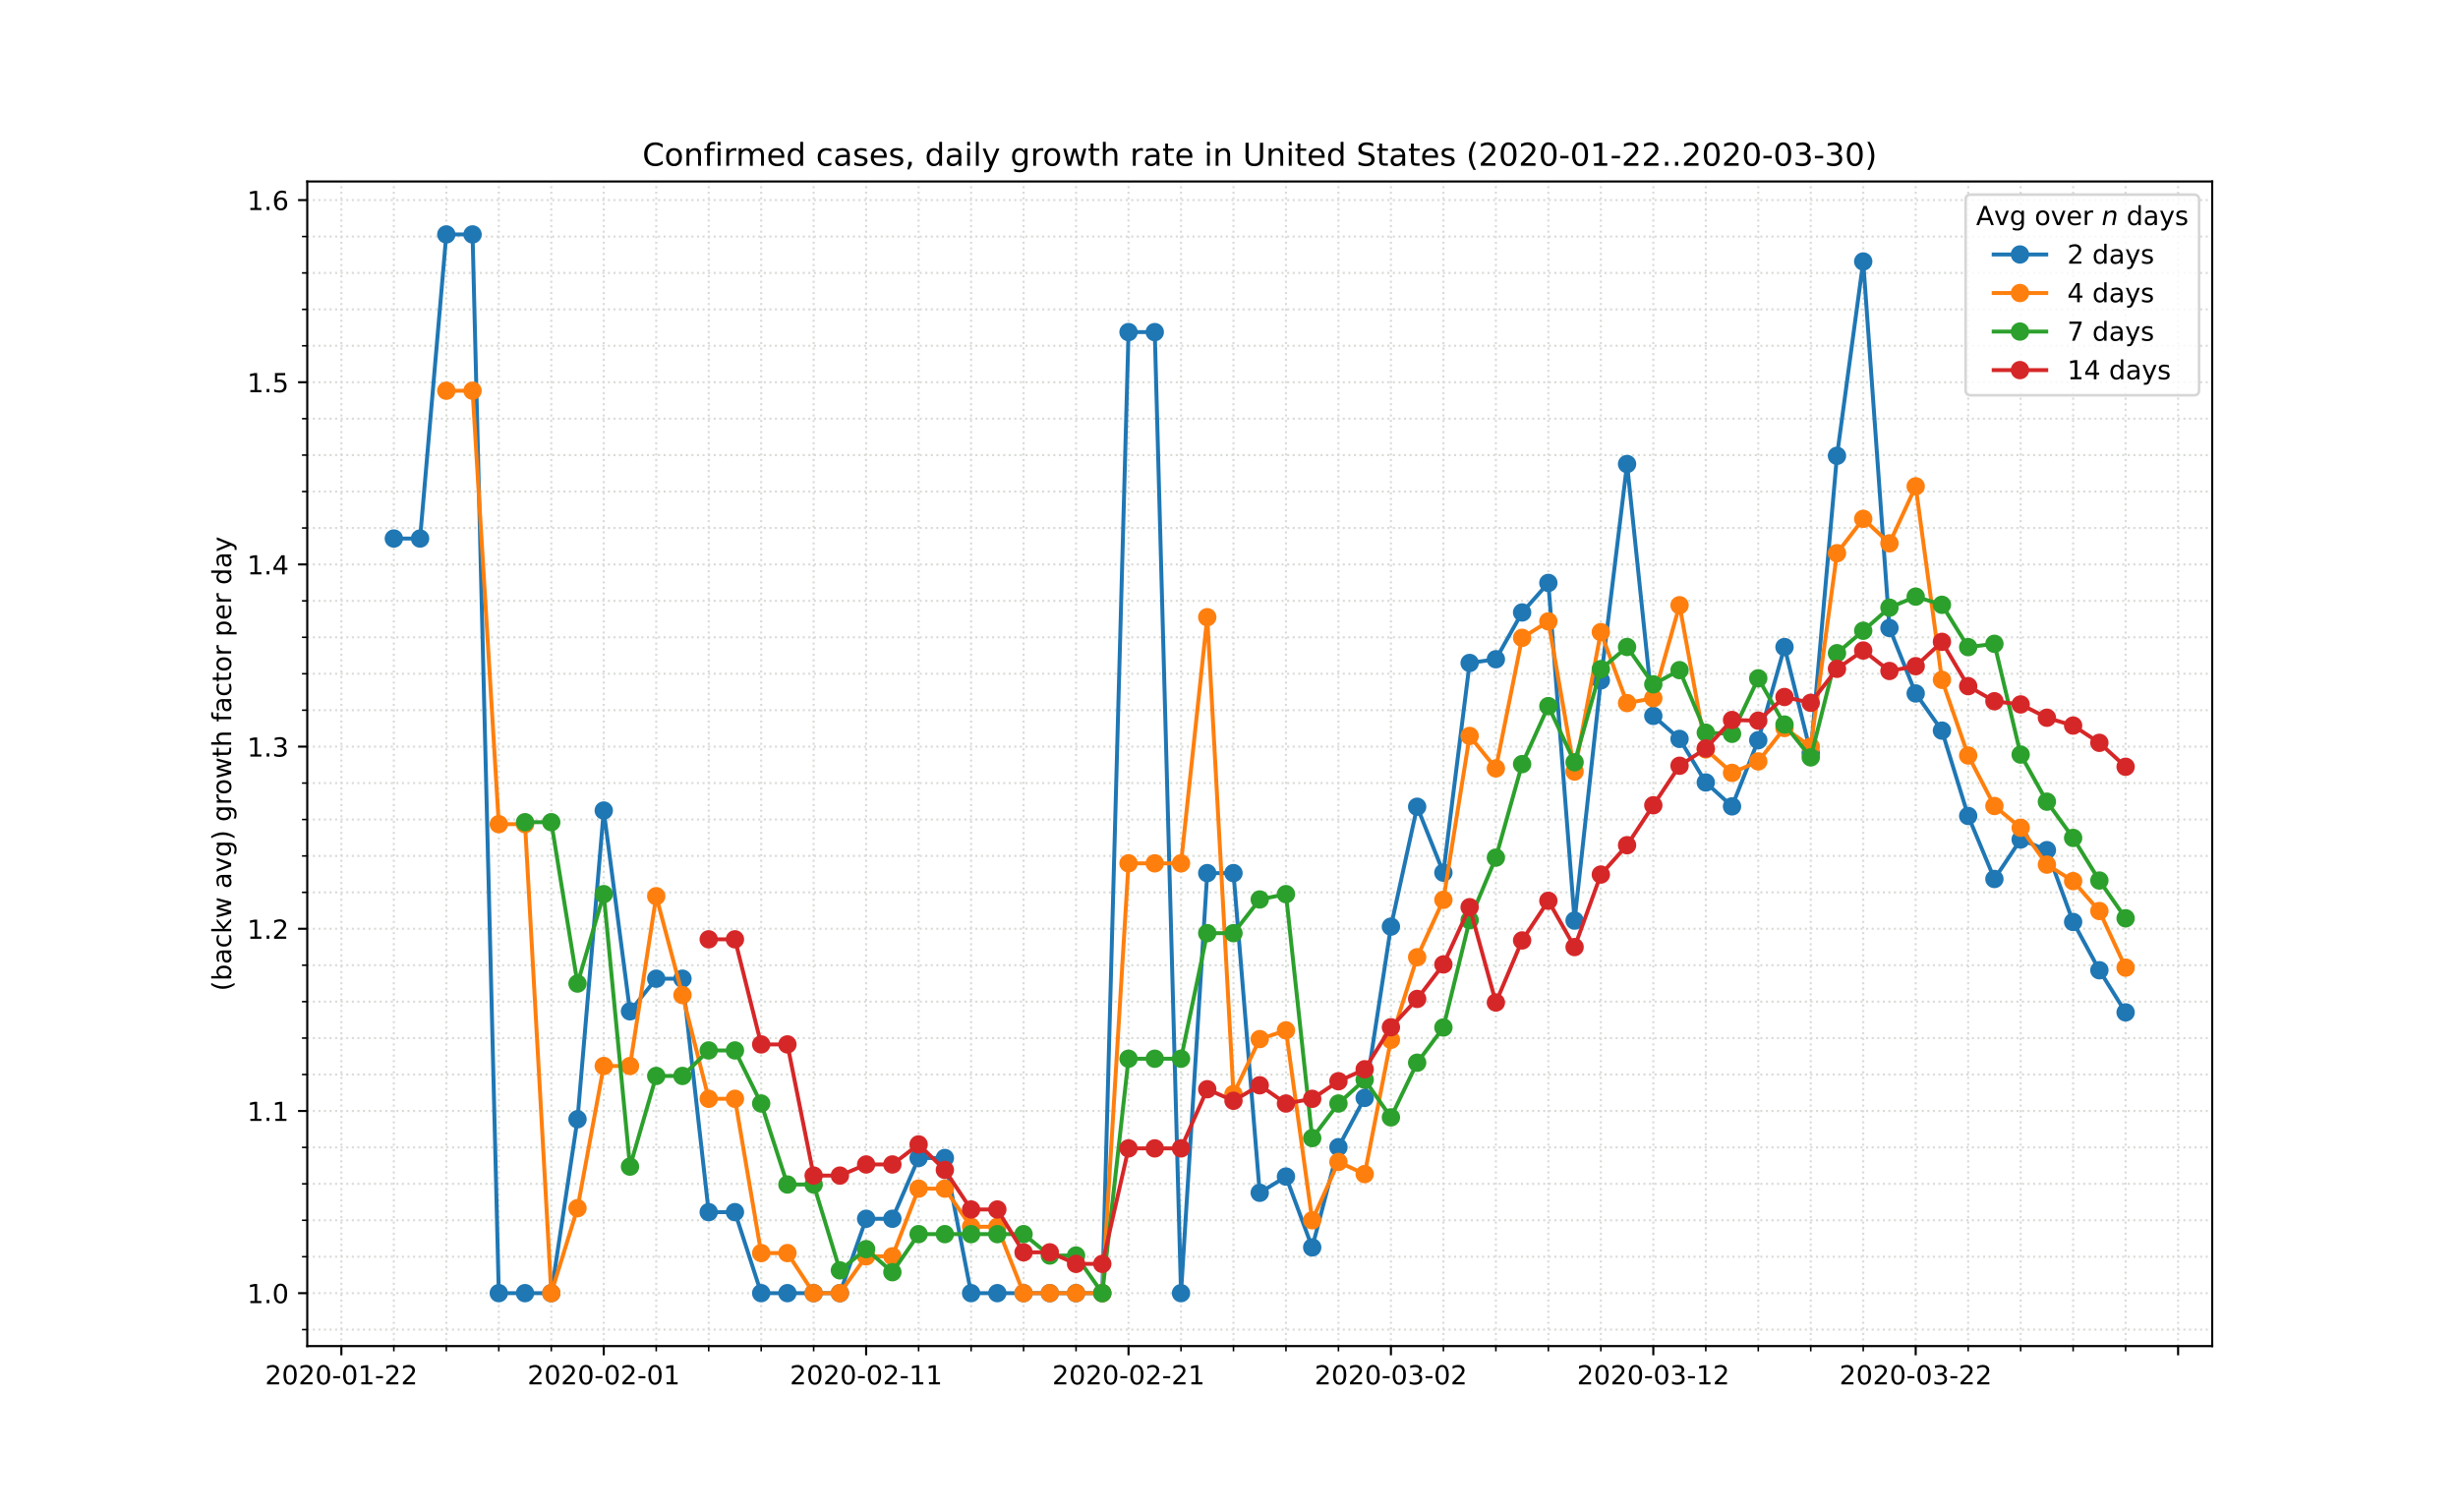 <?xml version="1.0" encoding="utf-8" standalone="no"?>
<!DOCTYPE svg PUBLIC "-//W3C//DTD SVG 1.1//EN"
  "http://www.w3.org/Graphics/SVG/1.1/DTD/svg11.dtd">
<!-- Created with matplotlib (https://matplotlib.org/) -->
<svg height="576pt" version="1.1" viewBox="0 0 936 576" width="936pt" xmlns="http://www.w3.org/2000/svg" xmlns:xlink="http://www.w3.org/1999/xlink">
 <defs>
  <style type="text/css">
*{stroke-linecap:butt;stroke-linejoin:round;}
  </style>
 </defs>
 <g id="figure_1">
  <g id="patch_1">
   <path d="M 0 576 
L 936 576 
L 936 0 
L 0 0 
z
" style="fill:#ffffff;"/>
  </g>
  <g id="axes_1">
   <g id="patch_2">
    <path d="M 117 512.64 
L 842.4 512.64 
L 842.4 69.12 
L 117 69.12 
z
" style="fill:#ffffff;"/>
   </g>
   <g id="matplotlib.axis_1">
    <g id="xtick_1">
     <g id="line2d_1">
      <path clip-path="url(#p2d53e89f9f)" d="M 129.989 512.64 
L 129.989 69.12 
" style="fill:none;stroke:#d8dcd6;stroke-dasharray:0.8,1.32;stroke-dashoffset:0;stroke-width:0.8;"/>
     </g>
     <g id="line2d_2">
      <defs>
       <path d="M 0 0 
L 0 3.5 
" id="m81c226d9da" style="stroke:#000000;stroke-width:0.8;"/>
      </defs>
      <g>
       <use style="stroke:#000000;stroke-width:0.8;" x="129.989" xlink:href="#m81c226d9da" y="512.64"/>
      </g>
     </g>
     <g id="text_1">
      <!-- 2020-01-22 -->
      <defs>
       <path d="M 19.188 8.297 
L 53.609 8.297 
L 53.609 0 
L 7.328 0 
L 7.328 8.297 
Q 12.938 14.109 22.625 23.891 
Q 32.328 33.688 34.812 36.531 
Q 39.547 41.844 41.422 45.531 
Q 43.312 49.219 43.312 52.781 
Q 43.312 58.594 39.234 62.25 
Q 35.156 65.922 28.609 65.922 
Q 23.969 65.922 18.812 64.312 
Q 13.672 62.703 7.812 59.422 
L 7.812 69.391 
Q 13.766 71.781 18.938 73 
Q 24.125 74.219 28.422 74.219 
Q 39.75 74.219 46.484 68.547 
Q 53.219 62.891 53.219 53.422 
Q 53.219 48.922 51.531 44.891 
Q 49.859 40.875 45.406 35.406 
Q 44.188 33.984 37.641 27.219 
Q 31.109 20.453 19.188 8.297 
z
" id="DejaVuSans-50"/>
       <path d="M 31.781 66.406 
Q 24.172 66.406 20.328 58.906 
Q 16.5 51.422 16.5 36.375 
Q 16.5 21.391 20.328 13.891 
Q 24.172 6.391 31.781 6.391 
Q 39.453 6.391 43.281 13.891 
Q 47.125 21.391 47.125 36.375 
Q 47.125 51.422 43.281 58.906 
Q 39.453 66.406 31.781 66.406 
z
M 31.781 74.219 
Q 44.047 74.219 50.516 64.516 
Q 56.984 54.828 56.984 36.375 
Q 56.984 17.969 50.516 8.266 
Q 44.047 -1.422 31.781 -1.422 
Q 19.531 -1.422 13.062 8.266 
Q 6.594 17.969 6.594 36.375 
Q 6.594 54.828 13.062 64.516 
Q 19.531 74.219 31.781 74.219 
z
" id="DejaVuSans-48"/>
       <path d="M 4.891 31.391 
L 31.203 31.391 
L 31.203 23.391 
L 4.891 23.391 
z
" id="DejaVuSans-45"/>
       <path d="M 12.406 8.297 
L 28.516 8.297 
L 28.516 63.922 
L 10.984 60.406 
L 10.984 69.391 
L 28.422 72.906 
L 38.281 72.906 
L 38.281 8.297 
L 54.391 8.297 
L 54.391 0 
L 12.406 0 
z
" id="DejaVuSans-49"/>
      </defs>
      <g transform="translate(100.931 527.238)scale(0.1 -0.1)">
       <use xlink:href="#DejaVuSans-50"/>
       <use x="63.623" xlink:href="#DejaVuSans-48"/>
       <use x="127.246" xlink:href="#DejaVuSans-50"/>
       <use x="190.869" xlink:href="#DejaVuSans-48"/>
       <use x="254.492" xlink:href="#DejaVuSans-45"/>
       <use x="290.576" xlink:href="#DejaVuSans-48"/>
       <use x="354.199" xlink:href="#DejaVuSans-49"/>
       <use x="417.822" xlink:href="#DejaVuSans-45"/>
       <use x="453.906" xlink:href="#DejaVuSans-50"/>
       <use x="517.529" xlink:href="#DejaVuSans-50"/>
      </g>
     </g>
    </g>
    <g id="xtick_2">
     <g id="line2d_3">
      <path clip-path="url(#p2d53e89f9f)" d="M 229.907 512.64 
L 229.907 69.12 
" style="fill:none;stroke:#d8dcd6;stroke-dasharray:0.8,1.32;stroke-dashoffset:0;stroke-width:0.8;"/>
     </g>
     <g id="line2d_4">
      <g>
       <use style="stroke:#000000;stroke-width:0.8;" x="229.907" xlink:href="#m81c226d9da" y="512.64"/>
      </g>
     </g>
     <g id="text_2">
      <!-- 2020-02-01 -->
      <g transform="translate(200.849 527.238)scale(0.1 -0.1)">
       <use xlink:href="#DejaVuSans-50"/>
       <use x="63.623" xlink:href="#DejaVuSans-48"/>
       <use x="127.246" xlink:href="#DejaVuSans-50"/>
       <use x="190.869" xlink:href="#DejaVuSans-48"/>
       <use x="254.492" xlink:href="#DejaVuSans-45"/>
       <use x="290.576" xlink:href="#DejaVuSans-48"/>
       <use x="354.199" xlink:href="#DejaVuSans-50"/>
       <use x="417.822" xlink:href="#DejaVuSans-45"/>
       <use x="453.906" xlink:href="#DejaVuSans-48"/>
       <use x="517.529" xlink:href="#DejaVuSans-49"/>
      </g>
     </g>
    </g>
    <g id="xtick_3">
     <g id="line2d_5">
      <path clip-path="url(#p2d53e89f9f)" d="M 329.824 512.64 
L 329.824 69.12 
" style="fill:none;stroke:#d8dcd6;stroke-dasharray:0.8,1.32;stroke-dashoffset:0;stroke-width:0.8;"/>
     </g>
     <g id="line2d_6">
      <g>
       <use style="stroke:#000000;stroke-width:0.8;" x="329.824" xlink:href="#m81c226d9da" y="512.64"/>
      </g>
     </g>
     <g id="text_3">
      <!-- 2020-02-11 -->
      <g transform="translate(300.766 527.238)scale(0.1 -0.1)">
       <use xlink:href="#DejaVuSans-50"/>
       <use x="63.623" xlink:href="#DejaVuSans-48"/>
       <use x="127.246" xlink:href="#DejaVuSans-50"/>
       <use x="190.869" xlink:href="#DejaVuSans-48"/>
       <use x="254.492" xlink:href="#DejaVuSans-45"/>
       <use x="290.576" xlink:href="#DejaVuSans-48"/>
       <use x="354.199" xlink:href="#DejaVuSans-50"/>
       <use x="417.822" xlink:href="#DejaVuSans-45"/>
       <use x="453.906" xlink:href="#DejaVuSans-49"/>
       <use x="517.529" xlink:href="#DejaVuSans-49"/>
      </g>
     </g>
    </g>
    <g id="xtick_4">
     <g id="line2d_7">
      <path clip-path="url(#p2d53e89f9f)" d="M 429.741 512.64 
L 429.741 69.12 
" style="fill:none;stroke:#d8dcd6;stroke-dasharray:0.8,1.32;stroke-dashoffset:0;stroke-width:0.8;"/>
     </g>
     <g id="line2d_8">
      <g>
       <use style="stroke:#000000;stroke-width:0.8;" x="429.741" xlink:href="#m81c226d9da" y="512.64"/>
      </g>
     </g>
     <g id="text_4">
      <!-- 2020-02-21 -->
      <g transform="translate(400.684 527.238)scale(0.1 -0.1)">
       <use xlink:href="#DejaVuSans-50"/>
       <use x="63.623" xlink:href="#DejaVuSans-48"/>
       <use x="127.246" xlink:href="#DejaVuSans-50"/>
       <use x="190.869" xlink:href="#DejaVuSans-48"/>
       <use x="254.492" xlink:href="#DejaVuSans-45"/>
       <use x="290.576" xlink:href="#DejaVuSans-48"/>
       <use x="354.199" xlink:href="#DejaVuSans-50"/>
       <use x="417.822" xlink:href="#DejaVuSans-45"/>
       <use x="453.906" xlink:href="#DejaVuSans-50"/>
       <use x="517.529" xlink:href="#DejaVuSans-49"/>
      </g>
     </g>
    </g>
    <g id="xtick_5">
     <g id="line2d_9">
      <path clip-path="url(#p2d53e89f9f)" d="M 529.659 512.64 
L 529.659 69.12 
" style="fill:none;stroke:#d8dcd6;stroke-dasharray:0.8,1.32;stroke-dashoffset:0;stroke-width:0.8;"/>
     </g>
     <g id="line2d_10">
      <g>
       <use style="stroke:#000000;stroke-width:0.8;" x="529.659" xlink:href="#m81c226d9da" y="512.64"/>
      </g>
     </g>
     <g id="text_5">
      <!-- 2020-03-02 -->
      <defs>
       <path d="M 40.578 39.312 
Q 47.656 37.797 51.625 33 
Q 55.609 28.219 55.609 21.188 
Q 55.609 10.406 48.188 4.484 
Q 40.766 -1.422 27.094 -1.422 
Q 22.516 -1.422 17.656 -0.516 
Q 12.797 0.391 7.625 2.203 
L 7.625 11.719 
Q 11.719 9.328 16.594 8.109 
Q 21.484 6.891 26.812 6.891 
Q 36.078 6.891 40.938 10.547 
Q 45.797 14.203 45.797 21.188 
Q 45.797 27.641 41.281 31.266 
Q 36.766 34.906 28.719 34.906 
L 20.219 34.906 
L 20.219 43.016 
L 29.109 43.016 
Q 36.375 43.016 40.234 45.922 
Q 44.094 48.828 44.094 54.297 
Q 44.094 59.906 40.109 62.906 
Q 36.141 65.922 28.719 65.922 
Q 24.656 65.922 20.016 65.031 
Q 15.375 64.156 9.812 62.312 
L 9.812 71.094 
Q 15.438 72.656 20.344 73.438 
Q 25.25 74.219 29.594 74.219 
Q 40.828 74.219 47.359 69.109 
Q 53.906 64.016 53.906 55.328 
Q 53.906 49.266 50.438 45.094 
Q 46.969 40.922 40.578 39.312 
z
" id="DejaVuSans-51"/>
      </defs>
      <g transform="translate(500.601 527.238)scale(0.1 -0.1)">
       <use xlink:href="#DejaVuSans-50"/>
       <use x="63.623" xlink:href="#DejaVuSans-48"/>
       <use x="127.246" xlink:href="#DejaVuSans-50"/>
       <use x="190.869" xlink:href="#DejaVuSans-48"/>
       <use x="254.492" xlink:href="#DejaVuSans-45"/>
       <use x="290.576" xlink:href="#DejaVuSans-48"/>
       <use x="354.199" xlink:href="#DejaVuSans-51"/>
       <use x="417.822" xlink:href="#DejaVuSans-45"/>
       <use x="453.906" xlink:href="#DejaVuSans-48"/>
       <use x="517.529" xlink:href="#DejaVuSans-50"/>
      </g>
     </g>
    </g>
    <g id="xtick_6">
     <g id="line2d_11">
      <path clip-path="url(#p2d53e89f9f)" d="M 629.576 512.64 
L 629.576 69.12 
" style="fill:none;stroke:#d8dcd6;stroke-dasharray:0.8,1.32;stroke-dashoffset:0;stroke-width:0.8;"/>
     </g>
     <g id="line2d_12">
      <g>
       <use style="stroke:#000000;stroke-width:0.8;" x="629.576" xlink:href="#m81c226d9da" y="512.64"/>
      </g>
     </g>
     <g id="text_6">
      <!-- 2020-03-12 -->
      <g transform="translate(600.518 527.238)scale(0.1 -0.1)">
       <use xlink:href="#DejaVuSans-50"/>
       <use x="63.623" xlink:href="#DejaVuSans-48"/>
       <use x="127.246" xlink:href="#DejaVuSans-50"/>
       <use x="190.869" xlink:href="#DejaVuSans-48"/>
       <use x="254.492" xlink:href="#DejaVuSans-45"/>
       <use x="290.576" xlink:href="#DejaVuSans-48"/>
       <use x="354.199" xlink:href="#DejaVuSans-51"/>
       <use x="417.822" xlink:href="#DejaVuSans-45"/>
       <use x="453.906" xlink:href="#DejaVuSans-49"/>
       <use x="517.529" xlink:href="#DejaVuSans-50"/>
      </g>
     </g>
    </g>
    <g id="xtick_7">
     <g id="line2d_13">
      <path clip-path="url(#p2d53e89f9f)" d="M 729.493 512.64 
L 729.493 69.12 
" style="fill:none;stroke:#d8dcd6;stroke-dasharray:0.8,1.32;stroke-dashoffset:0;stroke-width:0.8;"/>
     </g>
     <g id="line2d_14">
      <g>
       <use style="stroke:#000000;stroke-width:0.8;" x="729.493" xlink:href="#m81c226d9da" y="512.64"/>
      </g>
     </g>
     <g id="text_7">
      <!-- 2020-03-22 -->
      <g transform="translate(700.436 527.238)scale(0.1 -0.1)">
       <use xlink:href="#DejaVuSans-50"/>
       <use x="63.623" xlink:href="#DejaVuSans-48"/>
       <use x="127.246" xlink:href="#DejaVuSans-50"/>
       <use x="190.869" xlink:href="#DejaVuSans-48"/>
       <use x="254.492" xlink:href="#DejaVuSans-45"/>
       <use x="290.576" xlink:href="#DejaVuSans-48"/>
       <use x="354.199" xlink:href="#DejaVuSans-51"/>
       <use x="417.822" xlink:href="#DejaVuSans-45"/>
       <use x="453.906" xlink:href="#DejaVuSans-50"/>
       <use x="517.529" xlink:href="#DejaVuSans-50"/>
      </g>
     </g>
    </g>
    <g id="xtick_8">
     <g id="line2d_15">
      <path clip-path="url(#p2d53e89f9f)" d="M 829.411 512.64 
L 829.411 69.12 
" style="fill:none;stroke:#d8dcd6;stroke-dasharray:0.8,1.32;stroke-dashoffset:0;stroke-width:0.8;"/>
     </g>
     <g id="line2d_16">
      <g>
       <use style="stroke:#000000;stroke-width:0.8;" x="829.411" xlink:href="#m81c226d9da" y="512.64"/>
      </g>
     </g>
    </g>
    <g id="xtick_9">
     <g id="line2d_17">
      <path clip-path="url(#p2d53e89f9f)" d="M 149.973 512.64 
L 149.973 69.12 
" style="fill:none;stroke:#d8dcd6;stroke-dasharray:0.8,1.32;stroke-dashoffset:0;stroke-width:0.8;"/>
     </g>
     <g id="line2d_18">
      <defs>
       <path d="M 0 0 
L 0 2 
" id="m4f61b9e381" style="stroke:#000000;stroke-width:0.6;"/>
      </defs>
      <g>
       <use style="stroke:#000000;stroke-width:0.6;" x="149.973" xlink:href="#m4f61b9e381" y="512.64"/>
      </g>
     </g>
    </g>
    <g id="xtick_10">
     <g id="line2d_19">
      <path clip-path="url(#p2d53e89f9f)" d="M 169.956 512.64 
L 169.956 69.12 
" style="fill:none;stroke:#d8dcd6;stroke-dasharray:0.8,1.32;stroke-dashoffset:0;stroke-width:0.8;"/>
     </g>
     <g id="line2d_20">
      <g>
       <use style="stroke:#000000;stroke-width:0.6;" x="169.956" xlink:href="#m4f61b9e381" y="512.64"/>
      </g>
     </g>
    </g>
    <g id="xtick_11">
     <g id="line2d_21">
      <path clip-path="url(#p2d53e89f9f)" d="M 189.94 512.64 
L 189.94 69.12 
" style="fill:none;stroke:#d8dcd6;stroke-dasharray:0.8,1.32;stroke-dashoffset:0;stroke-width:0.8;"/>
     </g>
     <g id="line2d_22">
      <g>
       <use style="stroke:#000000;stroke-width:0.6;" x="189.94" xlink:href="#m4f61b9e381" y="512.64"/>
      </g>
     </g>
    </g>
    <g id="xtick_12">
     <g id="line2d_23">
      <path clip-path="url(#p2d53e89f9f)" d="M 209.923 512.64 
L 209.923 69.12 
" style="fill:none;stroke:#d8dcd6;stroke-dasharray:0.8,1.32;stroke-dashoffset:0;stroke-width:0.8;"/>
     </g>
     <g id="line2d_24">
      <g>
       <use style="stroke:#000000;stroke-width:0.6;" x="209.923" xlink:href="#m4f61b9e381" y="512.64"/>
      </g>
     </g>
    </g>
    <g id="xtick_13">
     <g id="line2d_25">
      <path clip-path="url(#p2d53e89f9f)" d="M 249.89 512.64 
L 249.89 69.12 
" style="fill:none;stroke:#d8dcd6;stroke-dasharray:0.8,1.32;stroke-dashoffset:0;stroke-width:0.8;"/>
     </g>
     <g id="line2d_26">
      <g>
       <use style="stroke:#000000;stroke-width:0.6;" x="249.89" xlink:href="#m4f61b9e381" y="512.64"/>
      </g>
     </g>
    </g>
    <g id="xtick_14">
     <g id="line2d_27">
      <path clip-path="url(#p2d53e89f9f)" d="M 269.874 512.64 
L 269.874 69.12 
" style="fill:none;stroke:#d8dcd6;stroke-dasharray:0.8,1.32;stroke-dashoffset:0;stroke-width:0.8;"/>
     </g>
     <g id="line2d_28">
      <g>
       <use style="stroke:#000000;stroke-width:0.6;" x="269.874" xlink:href="#m4f61b9e381" y="512.64"/>
      </g>
     </g>
    </g>
    <g id="xtick_15">
     <g id="line2d_29">
      <path clip-path="url(#p2d53e89f9f)" d="M 289.857 512.64 
L 289.857 69.12 
" style="fill:none;stroke:#d8dcd6;stroke-dasharray:0.8,1.32;stroke-dashoffset:0;stroke-width:0.8;"/>
     </g>
     <g id="line2d_30">
      <g>
       <use style="stroke:#000000;stroke-width:0.6;" x="289.857" xlink:href="#m4f61b9e381" y="512.64"/>
      </g>
     </g>
    </g>
    <g id="xtick_16">
     <g id="line2d_31">
      <path clip-path="url(#p2d53e89f9f)" d="M 309.84 512.64 
L 309.84 69.12 
" style="fill:none;stroke:#d8dcd6;stroke-dasharray:0.8,1.32;stroke-dashoffset:0;stroke-width:0.8;"/>
     </g>
     <g id="line2d_32">
      <g>
       <use style="stroke:#000000;stroke-width:0.6;" x="309.84" xlink:href="#m4f61b9e381" y="512.64"/>
      </g>
     </g>
    </g>
    <g id="xtick_17">
     <g id="line2d_33">
      <path clip-path="url(#p2d53e89f9f)" d="M 349.807 512.64 
L 349.807 69.12 
" style="fill:none;stroke:#d8dcd6;stroke-dasharray:0.8,1.32;stroke-dashoffset:0;stroke-width:0.8;"/>
     </g>
     <g id="line2d_34">
      <g>
       <use style="stroke:#000000;stroke-width:0.6;" x="349.807" xlink:href="#m4f61b9e381" y="512.64"/>
      </g>
     </g>
    </g>
    <g id="xtick_18">
     <g id="line2d_35">
      <path clip-path="url(#p2d53e89f9f)" d="M 369.791 512.64 
L 369.791 69.12 
" style="fill:none;stroke:#d8dcd6;stroke-dasharray:0.8,1.32;stroke-dashoffset:0;stroke-width:0.8;"/>
     </g>
     <g id="line2d_36">
      <g>
       <use style="stroke:#000000;stroke-width:0.6;" x="369.791" xlink:href="#m4f61b9e381" y="512.64"/>
      </g>
     </g>
    </g>
    <g id="xtick_19">
     <g id="line2d_37">
      <path clip-path="url(#p2d53e89f9f)" d="M 389.774 512.64 
L 389.774 69.12 
" style="fill:none;stroke:#d8dcd6;stroke-dasharray:0.8,1.32;stroke-dashoffset:0;stroke-width:0.8;"/>
     </g>
     <g id="line2d_38">
      <g>
       <use style="stroke:#000000;stroke-width:0.6;" x="389.774" xlink:href="#m4f61b9e381" y="512.64"/>
      </g>
     </g>
    </g>
    <g id="xtick_20">
     <g id="line2d_39">
      <path clip-path="url(#p2d53e89f9f)" d="M 409.758 512.64 
L 409.758 69.12 
" style="fill:none;stroke:#d8dcd6;stroke-dasharray:0.8,1.32;stroke-dashoffset:0;stroke-width:0.8;"/>
     </g>
     <g id="line2d_40">
      <g>
       <use style="stroke:#000000;stroke-width:0.6;" x="409.758" xlink:href="#m4f61b9e381" y="512.64"/>
      </g>
     </g>
    </g>
    <g id="xtick_21">
     <g id="line2d_41">
      <path clip-path="url(#p2d53e89f9f)" d="M 449.725 512.64 
L 449.725 69.12 
" style="fill:none;stroke:#d8dcd6;stroke-dasharray:0.8,1.32;stroke-dashoffset:0;stroke-width:0.8;"/>
     </g>
     <g id="line2d_42">
      <g>
       <use style="stroke:#000000;stroke-width:0.6;" x="449.725" xlink:href="#m4f61b9e381" y="512.64"/>
      </g>
     </g>
    </g>
    <g id="xtick_22">
     <g id="line2d_43">
      <path clip-path="url(#p2d53e89f9f)" d="M 469.708 512.64 
L 469.708 69.12 
" style="fill:none;stroke:#d8dcd6;stroke-dasharray:0.8,1.32;stroke-dashoffset:0;stroke-width:0.8;"/>
     </g>
     <g id="line2d_44">
      <g>
       <use style="stroke:#000000;stroke-width:0.6;" x="469.708" xlink:href="#m4f61b9e381" y="512.64"/>
      </g>
     </g>
    </g>
    <g id="xtick_23">
     <g id="line2d_45">
      <path clip-path="url(#p2d53e89f9f)" d="M 489.692 512.64 
L 489.692 69.12 
" style="fill:none;stroke:#d8dcd6;stroke-dasharray:0.8,1.32;stroke-dashoffset:0;stroke-width:0.8;"/>
     </g>
     <g id="line2d_46">
      <g>
       <use style="stroke:#000000;stroke-width:0.6;" x="489.692" xlink:href="#m4f61b9e381" y="512.64"/>
      </g>
     </g>
    </g>
    <g id="xtick_24">
     <g id="line2d_47">
      <path clip-path="url(#p2d53e89f9f)" d="M 509.675 512.64 
L 509.675 69.12 
" style="fill:none;stroke:#d8dcd6;stroke-dasharray:0.8,1.32;stroke-dashoffset:0;stroke-width:0.8;"/>
     </g>
     <g id="line2d_48">
      <g>
       <use style="stroke:#000000;stroke-width:0.6;" x="509.675" xlink:href="#m4f61b9e381" y="512.64"/>
      </g>
     </g>
    </g>
    <g id="xtick_25">
     <g id="line2d_49">
      <path clip-path="url(#p2d53e89f9f)" d="M 549.642 512.64 
L 549.642 69.12 
" style="fill:none;stroke:#d8dcd6;stroke-dasharray:0.8,1.32;stroke-dashoffset:0;stroke-width:0.8;"/>
     </g>
     <g id="line2d_50">
      <g>
       <use style="stroke:#000000;stroke-width:0.6;" x="549.642" xlink:href="#m4f61b9e381" y="512.64"/>
      </g>
     </g>
    </g>
    <g id="xtick_26">
     <g id="line2d_51">
      <path clip-path="url(#p2d53e89f9f)" d="M 569.626 512.64 
L 569.626 69.12 
" style="fill:none;stroke:#d8dcd6;stroke-dasharray:0.8,1.32;stroke-dashoffset:0;stroke-width:0.8;"/>
     </g>
     <g id="line2d_52">
      <g>
       <use style="stroke:#000000;stroke-width:0.6;" x="569.626" xlink:href="#m4f61b9e381" y="512.64"/>
      </g>
     </g>
    </g>
    <g id="xtick_27">
     <g id="line2d_53">
      <path clip-path="url(#p2d53e89f9f)" d="M 589.609 512.64 
L 589.609 69.12 
" style="fill:none;stroke:#d8dcd6;stroke-dasharray:0.8,1.32;stroke-dashoffset:0;stroke-width:0.8;"/>
     </g>
     <g id="line2d_54">
      <g>
       <use style="stroke:#000000;stroke-width:0.6;" x="589.609" xlink:href="#m4f61b9e381" y="512.64"/>
      </g>
     </g>
    </g>
    <g id="xtick_28">
     <g id="line2d_55">
      <path clip-path="url(#p2d53e89f9f)" d="M 609.593 512.64 
L 609.593 69.12 
" style="fill:none;stroke:#d8dcd6;stroke-dasharray:0.8,1.32;stroke-dashoffset:0;stroke-width:0.8;"/>
     </g>
     <g id="line2d_56">
      <g>
       <use style="stroke:#000000;stroke-width:0.6;" x="609.593" xlink:href="#m4f61b9e381" y="512.64"/>
      </g>
     </g>
    </g>
    <g id="xtick_29">
     <g id="line2d_57">
      <path clip-path="url(#p2d53e89f9f)" d="M 649.56 512.64 
L 649.56 69.12 
" style="fill:none;stroke:#d8dcd6;stroke-dasharray:0.8,1.32;stroke-dashoffset:0;stroke-width:0.8;"/>
     </g>
     <g id="line2d_58">
      <g>
       <use style="stroke:#000000;stroke-width:0.6;" x="649.56" xlink:href="#m4f61b9e381" y="512.64"/>
      </g>
     </g>
    </g>
    <g id="xtick_30">
     <g id="line2d_59">
      <path clip-path="url(#p2d53e89f9f)" d="M 669.543 512.64 
L 669.543 69.12 
" style="fill:none;stroke:#d8dcd6;stroke-dasharray:0.8,1.32;stroke-dashoffset:0;stroke-width:0.8;"/>
     </g>
     <g id="line2d_60">
      <g>
       <use style="stroke:#000000;stroke-width:0.6;" x="669.543" xlink:href="#m4f61b9e381" y="512.64"/>
      </g>
     </g>
    </g>
    <g id="xtick_31">
     <g id="line2d_61">
      <path clip-path="url(#p2d53e89f9f)" d="M 689.526 512.64 
L 689.526 69.12 
" style="fill:none;stroke:#d8dcd6;stroke-dasharray:0.8,1.32;stroke-dashoffset:0;stroke-width:0.8;"/>
     </g>
     <g id="line2d_62">
      <g>
       <use style="stroke:#000000;stroke-width:0.6;" x="689.526" xlink:href="#m4f61b9e381" y="512.64"/>
      </g>
     </g>
    </g>
    <g id="xtick_32">
     <g id="line2d_63">
      <path clip-path="url(#p2d53e89f9f)" d="M 709.51 512.64 
L 709.51 69.12 
" style="fill:none;stroke:#d8dcd6;stroke-dasharray:0.8,1.32;stroke-dashoffset:0;stroke-width:0.8;"/>
     </g>
     <g id="line2d_64">
      <g>
       <use style="stroke:#000000;stroke-width:0.6;" x="709.51" xlink:href="#m4f61b9e381" y="512.64"/>
      </g>
     </g>
    </g>
    <g id="xtick_33">
     <g id="line2d_65">
      <path clip-path="url(#p2d53e89f9f)" d="M 749.477 512.64 
L 749.477 69.12 
" style="fill:none;stroke:#d8dcd6;stroke-dasharray:0.8,1.32;stroke-dashoffset:0;stroke-width:0.8;"/>
     </g>
     <g id="line2d_66">
      <g>
       <use style="stroke:#000000;stroke-width:0.6;" x="749.477" xlink:href="#m4f61b9e381" y="512.64"/>
      </g>
     </g>
    </g>
    <g id="xtick_34">
     <g id="line2d_67">
      <path clip-path="url(#p2d53e89f9f)" d="M 769.46 512.64 
L 769.46 69.12 
" style="fill:none;stroke:#d8dcd6;stroke-dasharray:0.8,1.32;stroke-dashoffset:0;stroke-width:0.8;"/>
     </g>
     <g id="line2d_68">
      <g>
       <use style="stroke:#000000;stroke-width:0.6;" x="769.46" xlink:href="#m4f61b9e381" y="512.64"/>
      </g>
     </g>
    </g>
    <g id="xtick_35">
     <g id="line2d_69">
      <path clip-path="url(#p2d53e89f9f)" d="M 789.444 512.64 
L 789.444 69.12 
" style="fill:none;stroke:#d8dcd6;stroke-dasharray:0.8,1.32;stroke-dashoffset:0;stroke-width:0.8;"/>
     </g>
     <g id="line2d_70">
      <g>
       <use style="stroke:#000000;stroke-width:0.6;" x="789.444" xlink:href="#m4f61b9e381" y="512.64"/>
      </g>
     </g>
    </g>
    <g id="xtick_36">
     <g id="line2d_71">
      <path clip-path="url(#p2d53e89f9f)" d="M 809.427 512.64 
L 809.427 69.12 
" style="fill:none;stroke:#d8dcd6;stroke-dasharray:0.8,1.32;stroke-dashoffset:0;stroke-width:0.8;"/>
     </g>
     <g id="line2d_72">
      <g>
       <use style="stroke:#000000;stroke-width:0.6;" x="809.427" xlink:href="#m4f61b9e381" y="512.64"/>
      </g>
     </g>
    </g>
   </g>
   <g id="matplotlib.axis_2">
    <g id="ytick_1">
     <g id="line2d_73">
      <path clip-path="url(#p2d53e89f9f)" d="M 117 492.48 
L 842.4 492.48 
" style="fill:none;stroke:#d8dcd6;stroke-dasharray:0.8,1.32;stroke-dashoffset:0;stroke-width:0.8;"/>
     </g>
     <g id="line2d_74">
      <defs>
       <path d="M 0 0 
L -3.5 0 
" id="m683da53f31" style="stroke:#000000;stroke-width:0.8;"/>
      </defs>
      <g>
       <use style="stroke:#000000;stroke-width:0.8;" x="117" xlink:href="#m683da53f31" y="492.48"/>
      </g>
     </g>
     <g id="text_8">
      <!-- 1.0 -->
      <defs>
       <path d="M 10.688 12.406 
L 21 12.406 
L 21 0 
L 10.688 0 
z
" id="DejaVuSans-46"/>
      </defs>
      <g transform="translate(94.097 496.279)scale(0.1 -0.1)">
       <use xlink:href="#DejaVuSans-49"/>
       <use x="63.623" xlink:href="#DejaVuSans-46"/>
       <use x="95.41" xlink:href="#DejaVuSans-48"/>
      </g>
     </g>
    </g>
    <g id="ytick_2">
     <g id="line2d_75">
      <path clip-path="url(#p2d53e89f9f)" d="M 117 423.099 
L 842.4 423.099 
" style="fill:none;stroke:#d8dcd6;stroke-dasharray:0.8,1.32;stroke-dashoffset:0;stroke-width:0.8;"/>
     </g>
     <g id="line2d_76">
      <g>
       <use style="stroke:#000000;stroke-width:0.8;" x="117" xlink:href="#m683da53f31" y="423.099"/>
      </g>
     </g>
     <g id="text_9">
      <!-- 1.1 -->
      <g transform="translate(94.097 426.898)scale(0.1 -0.1)">
       <use xlink:href="#DejaVuSans-49"/>
       <use x="63.623" xlink:href="#DejaVuSans-46"/>
       <use x="95.41" xlink:href="#DejaVuSans-49"/>
      </g>
     </g>
    </g>
    <g id="ytick_3">
     <g id="line2d_77">
      <path clip-path="url(#p2d53e89f9f)" d="M 117 353.718 
L 842.4 353.718 
" style="fill:none;stroke:#d8dcd6;stroke-dasharray:0.8,1.32;stroke-dashoffset:0;stroke-width:0.8;"/>
     </g>
     <g id="line2d_78">
      <g>
       <use style="stroke:#000000;stroke-width:0.8;" x="117" xlink:href="#m683da53f31" y="353.718"/>
      </g>
     </g>
     <g id="text_10">
      <!-- 1.2 -->
      <g transform="translate(94.097 357.517)scale(0.1 -0.1)">
       <use xlink:href="#DejaVuSans-49"/>
       <use x="63.623" xlink:href="#DejaVuSans-46"/>
       <use x="95.41" xlink:href="#DejaVuSans-50"/>
      </g>
     </g>
    </g>
    <g id="ytick_4">
     <g id="line2d_79">
      <path clip-path="url(#p2d53e89f9f)" d="M 117 284.337 
L 842.4 284.337 
" style="fill:none;stroke:#d8dcd6;stroke-dasharray:0.8,1.32;stroke-dashoffset:0;stroke-width:0.8;"/>
     </g>
     <g id="line2d_80">
      <g>
       <use style="stroke:#000000;stroke-width:0.8;" x="117" xlink:href="#m683da53f31" y="284.337"/>
      </g>
     </g>
     <g id="text_11">
      <!-- 1.3 -->
      <g transform="translate(94.097 288.136)scale(0.1 -0.1)">
       <use xlink:href="#DejaVuSans-49"/>
       <use x="63.623" xlink:href="#DejaVuSans-46"/>
       <use x="95.41" xlink:href="#DejaVuSans-51"/>
      </g>
     </g>
    </g>
    <g id="ytick_5">
     <g id="line2d_81">
      <path clip-path="url(#p2d53e89f9f)" d="M 117 214.956 
L 842.4 214.956 
" style="fill:none;stroke:#d8dcd6;stroke-dasharray:0.8,1.32;stroke-dashoffset:0;stroke-width:0.8;"/>
     </g>
     <g id="line2d_82">
      <g>
       <use style="stroke:#000000;stroke-width:0.8;" x="117" xlink:href="#m683da53f31" y="214.956"/>
      </g>
     </g>
     <g id="text_12">
      <!-- 1.4 -->
      <defs>
       <path d="M 37.797 64.312 
L 12.891 25.391 
L 37.797 25.391 
z
M 35.203 72.906 
L 47.609 72.906 
L 47.609 25.391 
L 58.016 25.391 
L 58.016 17.188 
L 47.609 17.188 
L 47.609 0 
L 37.797 0 
L 37.797 17.188 
L 4.891 17.188 
L 4.891 26.703 
z
" id="DejaVuSans-52"/>
      </defs>
      <g transform="translate(94.097 218.755)scale(0.1 -0.1)">
       <use xlink:href="#DejaVuSans-49"/>
       <use x="63.623" xlink:href="#DejaVuSans-46"/>
       <use x="95.41" xlink:href="#DejaVuSans-52"/>
      </g>
     </g>
    </g>
    <g id="ytick_6">
     <g id="line2d_83">
      <path clip-path="url(#p2d53e89f9f)" d="M 117 145.575 
L 842.4 145.575 
" style="fill:none;stroke:#d8dcd6;stroke-dasharray:0.8,1.32;stroke-dashoffset:0;stroke-width:0.8;"/>
     </g>
     <g id="line2d_84">
      <g>
       <use style="stroke:#000000;stroke-width:0.8;" x="117" xlink:href="#m683da53f31" y="145.575"/>
      </g>
     </g>
     <g id="text_13">
      <!-- 1.5 -->
      <defs>
       <path d="M 10.797 72.906 
L 49.516 72.906 
L 49.516 64.594 
L 19.828 64.594 
L 19.828 46.734 
Q 21.969 47.469 24.109 47.828 
Q 26.266 48.188 28.422 48.188 
Q 40.625 48.188 47.75 41.5 
Q 54.891 34.812 54.891 23.391 
Q 54.891 11.625 47.562 5.094 
Q 40.234 -1.422 26.906 -1.422 
Q 22.312 -1.422 17.547 -0.641 
Q 12.797 0.141 7.719 1.703 
L 7.719 11.625 
Q 12.109 9.234 16.797 8.062 
Q 21.484 6.891 26.703 6.891 
Q 35.156 6.891 40.078 11.328 
Q 45.016 15.766 45.016 23.391 
Q 45.016 31 40.078 35.438 
Q 35.156 39.891 26.703 39.891 
Q 22.75 39.891 18.812 39.016 
Q 14.891 38.141 10.797 36.281 
z
" id="DejaVuSans-53"/>
      </defs>
      <g transform="translate(94.097 149.374)scale(0.1 -0.1)">
       <use xlink:href="#DejaVuSans-49"/>
       <use x="63.623" xlink:href="#DejaVuSans-46"/>
       <use x="95.41" xlink:href="#DejaVuSans-53"/>
      </g>
     </g>
    </g>
    <g id="ytick_7">
     <g id="line2d_85">
      <path clip-path="url(#p2d53e89f9f)" d="M 117 76.194 
L 842.4 76.194 
" style="fill:none;stroke:#d8dcd6;stroke-dasharray:0.8,1.32;stroke-dashoffset:0;stroke-width:0.8;"/>
     </g>
     <g id="line2d_86">
      <g>
       <use style="stroke:#000000;stroke-width:0.8;" x="117" xlink:href="#m683da53f31" y="76.194"/>
      </g>
     </g>
     <g id="text_14">
      <!-- 1.6 -->
      <defs>
       <path d="M 33.016 40.375 
Q 26.375 40.375 22.484 35.828 
Q 18.609 31.297 18.609 23.391 
Q 18.609 15.531 22.484 10.953 
Q 26.375 6.391 33.016 6.391 
Q 39.656 6.391 43.531 10.953 
Q 47.406 15.531 47.406 23.391 
Q 47.406 31.297 43.531 35.828 
Q 39.656 40.375 33.016 40.375 
z
M 52.594 71.297 
L 52.594 62.312 
Q 48.875 64.062 45.094 64.984 
Q 41.312 65.922 37.594 65.922 
Q 27.828 65.922 22.672 59.328 
Q 17.531 52.734 16.797 39.406 
Q 19.672 43.656 24.016 45.922 
Q 28.375 48.188 33.594 48.188 
Q 44.578 48.188 50.953 41.516 
Q 57.328 34.859 57.328 23.391 
Q 57.328 12.156 50.688 5.359 
Q 44.047 -1.422 33.016 -1.422 
Q 20.359 -1.422 13.672 8.266 
Q 6.984 17.969 6.984 36.375 
Q 6.984 53.656 15.188 63.938 
Q 23.391 74.219 37.203 74.219 
Q 40.922 74.219 44.703 73.484 
Q 48.484 72.75 52.594 71.297 
z
" id="DejaVuSans-54"/>
      </defs>
      <g transform="translate(94.097 79.993)scale(0.1 -0.1)">
       <use xlink:href="#DejaVuSans-49"/>
       <use x="63.623" xlink:href="#DejaVuSans-46"/>
       <use x="95.41" xlink:href="#DejaVuSans-54"/>
      </g>
     </g>
    </g>
    <g id="ytick_8">
     <g id="line2d_87">
      <path clip-path="url(#p2d53e89f9f)" d="M 117 506.356 
L 842.4 506.356 
" style="fill:none;stroke:#d8dcd6;stroke-dasharray:0.8,1.32;stroke-dashoffset:0;stroke-width:0.8;"/>
     </g>
     <g id="line2d_88">
      <defs>
       <path d="M 0 0 
L -2 0 
" id="mde643dbe16" style="stroke:#000000;stroke-width:0.6;"/>
      </defs>
      <g>
       <use style="stroke:#000000;stroke-width:0.6;" x="117" xlink:href="#mde643dbe16" y="506.356"/>
      </g>
     </g>
    </g>
    <g id="ytick_9">
     <g id="line2d_89">
      <path clip-path="url(#p2d53e89f9f)" d="M 117 478.604 
L 842.4 478.604 
" style="fill:none;stroke:#d8dcd6;stroke-dasharray:0.8,1.32;stroke-dashoffset:0;stroke-width:0.8;"/>
     </g>
     <g id="line2d_90">
      <g>
       <use style="stroke:#000000;stroke-width:0.6;" x="117" xlink:href="#mde643dbe16" y="478.604"/>
      </g>
     </g>
    </g>
    <g id="ytick_10">
     <g id="line2d_91">
      <path clip-path="url(#p2d53e89f9f)" d="M 117 464.728 
L 842.4 464.728 
" style="fill:none;stroke:#d8dcd6;stroke-dasharray:0.8,1.32;stroke-dashoffset:0;stroke-width:0.8;"/>
     </g>
     <g id="line2d_92">
      <g>
       <use style="stroke:#000000;stroke-width:0.6;" x="117" xlink:href="#mde643dbe16" y="464.728"/>
      </g>
     </g>
    </g>
    <g id="ytick_11">
     <g id="line2d_93">
      <path clip-path="url(#p2d53e89f9f)" d="M 117 450.851 
L 842.4 450.851 
" style="fill:none;stroke:#d8dcd6;stroke-dasharray:0.8,1.32;stroke-dashoffset:0;stroke-width:0.8;"/>
     </g>
     <g id="line2d_94">
      <g>
       <use style="stroke:#000000;stroke-width:0.6;" x="117" xlink:href="#mde643dbe16" y="450.851"/>
      </g>
     </g>
    </g>
    <g id="ytick_12">
     <g id="line2d_95">
      <path clip-path="url(#p2d53e89f9f)" d="M 117 436.975 
L 842.4 436.975 
" style="fill:none;stroke:#d8dcd6;stroke-dasharray:0.8,1.32;stroke-dashoffset:0;stroke-width:0.8;"/>
     </g>
     <g id="line2d_96">
      <g>
       <use style="stroke:#000000;stroke-width:0.6;" x="117" xlink:href="#mde643dbe16" y="436.975"/>
      </g>
     </g>
    </g>
    <g id="ytick_13">
     <g id="line2d_97">
      <path clip-path="url(#p2d53e89f9f)" d="M 117 409.223 
L 842.4 409.223 
" style="fill:none;stroke:#d8dcd6;stroke-dasharray:0.8,1.32;stroke-dashoffset:0;stroke-width:0.8;"/>
     </g>
     <g id="line2d_98">
      <g>
       <use style="stroke:#000000;stroke-width:0.6;" x="117" xlink:href="#mde643dbe16" y="409.223"/>
      </g>
     </g>
    </g>
    <g id="ytick_14">
     <g id="line2d_99">
      <path clip-path="url(#p2d53e89f9f)" d="M 117 395.347 
L 842.4 395.347 
" style="fill:none;stroke:#d8dcd6;stroke-dasharray:0.8,1.32;stroke-dashoffset:0;stroke-width:0.8;"/>
     </g>
     <g id="line2d_100">
      <g>
       <use style="stroke:#000000;stroke-width:0.6;" x="117" xlink:href="#mde643dbe16" y="395.347"/>
      </g>
     </g>
    </g>
    <g id="ytick_15">
     <g id="line2d_101">
      <path clip-path="url(#p2d53e89f9f)" d="M 117 381.47 
L 842.4 381.47 
" style="fill:none;stroke:#d8dcd6;stroke-dasharray:0.8,1.32;stroke-dashoffset:0;stroke-width:0.8;"/>
     </g>
     <g id="line2d_102">
      <g>
       <use style="stroke:#000000;stroke-width:0.6;" x="117" xlink:href="#mde643dbe16" y="381.47"/>
      </g>
     </g>
    </g>
    <g id="ytick_16">
     <g id="line2d_103">
      <path clip-path="url(#p2d53e89f9f)" d="M 117 367.594 
L 842.4 367.594 
" style="fill:none;stroke:#d8dcd6;stroke-dasharray:0.8,1.32;stroke-dashoffset:0;stroke-width:0.8;"/>
     </g>
     <g id="line2d_104">
      <g>
       <use style="stroke:#000000;stroke-width:0.6;" x="117" xlink:href="#mde643dbe16" y="367.594"/>
      </g>
     </g>
    </g>
    <g id="ytick_17">
     <g id="line2d_105">
      <path clip-path="url(#p2d53e89f9f)" d="M 117 339.842 
L 842.4 339.842 
" style="fill:none;stroke:#d8dcd6;stroke-dasharray:0.8,1.32;stroke-dashoffset:0;stroke-width:0.8;"/>
     </g>
     <g id="line2d_106">
      <g>
       <use style="stroke:#000000;stroke-width:0.6;" x="117" xlink:href="#mde643dbe16" y="339.842"/>
      </g>
     </g>
    </g>
    <g id="ytick_18">
     <g id="line2d_107">
      <path clip-path="url(#p2d53e89f9f)" d="M 117 325.966 
L 842.4 325.966 
" style="fill:none;stroke:#d8dcd6;stroke-dasharray:0.8,1.32;stroke-dashoffset:0;stroke-width:0.8;"/>
     </g>
     <g id="line2d_108">
      <g>
       <use style="stroke:#000000;stroke-width:0.6;" x="117" xlink:href="#mde643dbe16" y="325.966"/>
      </g>
     </g>
    </g>
    <g id="ytick_19">
     <g id="line2d_109">
      <path clip-path="url(#p2d53e89f9f)" d="M 117 312.089 
L 842.4 312.089 
" style="fill:none;stroke:#d8dcd6;stroke-dasharray:0.8,1.32;stroke-dashoffset:0;stroke-width:0.8;"/>
     </g>
     <g id="line2d_110">
      <g>
       <use style="stroke:#000000;stroke-width:0.6;" x="117" xlink:href="#mde643dbe16" y="312.089"/>
      </g>
     </g>
    </g>
    <g id="ytick_20">
     <g id="line2d_111">
      <path clip-path="url(#p2d53e89f9f)" d="M 117 298.213 
L 842.4 298.213 
" style="fill:none;stroke:#d8dcd6;stroke-dasharray:0.8,1.32;stroke-dashoffset:0;stroke-width:0.8;"/>
     </g>
     <g id="line2d_112">
      <g>
       <use style="stroke:#000000;stroke-width:0.6;" x="117" xlink:href="#mde643dbe16" y="298.213"/>
      </g>
     </g>
    </g>
    <g id="ytick_21">
     <g id="line2d_113">
      <path clip-path="url(#p2d53e89f9f)" d="M 117 270.461 
L 842.4 270.461 
" style="fill:none;stroke:#d8dcd6;stroke-dasharray:0.8,1.32;stroke-dashoffset:0;stroke-width:0.8;"/>
     </g>
     <g id="line2d_114">
      <g>
       <use style="stroke:#000000;stroke-width:0.6;" x="117" xlink:href="#mde643dbe16" y="270.461"/>
      </g>
     </g>
    </g>
    <g id="ytick_22">
     <g id="line2d_115">
      <path clip-path="url(#p2d53e89f9f)" d="M 117 256.585 
L 842.4 256.585 
" style="fill:none;stroke:#d8dcd6;stroke-dasharray:0.8,1.32;stroke-dashoffset:0;stroke-width:0.8;"/>
     </g>
     <g id="line2d_116">
      <g>
       <use style="stroke:#000000;stroke-width:0.6;" x="117" xlink:href="#mde643dbe16" y="256.585"/>
      </g>
     </g>
    </g>
    <g id="ytick_23">
     <g id="line2d_117">
      <path clip-path="url(#p2d53e89f9f)" d="M 117 242.708 
L 842.4 242.708 
" style="fill:none;stroke:#d8dcd6;stroke-dasharray:0.8,1.32;stroke-dashoffset:0;stroke-width:0.8;"/>
     </g>
     <g id="line2d_118">
      <g>
       <use style="stroke:#000000;stroke-width:0.6;" x="117" xlink:href="#mde643dbe16" y="242.708"/>
      </g>
     </g>
    </g>
    <g id="ytick_24">
     <g id="line2d_119">
      <path clip-path="url(#p2d53e89f9f)" d="M 117 228.832 
L 842.4 228.832 
" style="fill:none;stroke:#d8dcd6;stroke-dasharray:0.8,1.32;stroke-dashoffset:0;stroke-width:0.8;"/>
     </g>
     <g id="line2d_120">
      <g>
       <use style="stroke:#000000;stroke-width:0.6;" x="117" xlink:href="#mde643dbe16" y="228.832"/>
      </g>
     </g>
    </g>
    <g id="ytick_25">
     <g id="line2d_121">
      <path clip-path="url(#p2d53e89f9f)" d="M 117 201.08 
L 842.4 201.08 
" style="fill:none;stroke:#d8dcd6;stroke-dasharray:0.8,1.32;stroke-dashoffset:0;stroke-width:0.8;"/>
     </g>
     <g id="line2d_122">
      <g>
       <use style="stroke:#000000;stroke-width:0.6;" x="117" xlink:href="#mde643dbe16" y="201.08"/>
      </g>
     </g>
    </g>
    <g id="ytick_26">
     <g id="line2d_123">
      <path clip-path="url(#p2d53e89f9f)" d="M 117 187.204 
L 842.4 187.204 
" style="fill:none;stroke:#d8dcd6;stroke-dasharray:0.8,1.32;stroke-dashoffset:0;stroke-width:0.8;"/>
     </g>
     <g id="line2d_124">
      <g>
       <use style="stroke:#000000;stroke-width:0.6;" x="117" xlink:href="#mde643dbe16" y="187.204"/>
      </g>
     </g>
    </g>
    <g id="ytick_27">
     <g id="line2d_125">
      <path clip-path="url(#p2d53e89f9f)" d="M 117 173.327 
L 842.4 173.327 
" style="fill:none;stroke:#d8dcd6;stroke-dasharray:0.8,1.32;stroke-dashoffset:0;stroke-width:0.8;"/>
     </g>
     <g id="line2d_126">
      <g>
       <use style="stroke:#000000;stroke-width:0.6;" x="117" xlink:href="#mde643dbe16" y="173.327"/>
      </g>
     </g>
    </g>
    <g id="ytick_28">
     <g id="line2d_127">
      <path clip-path="url(#p2d53e89f9f)" d="M 117 159.451 
L 842.4 159.451 
" style="fill:none;stroke:#d8dcd6;stroke-dasharray:0.8,1.32;stroke-dashoffset:0;stroke-width:0.8;"/>
     </g>
     <g id="line2d_128">
      <g>
       <use style="stroke:#000000;stroke-width:0.6;" x="117" xlink:href="#mde643dbe16" y="159.451"/>
      </g>
     </g>
    </g>
    <g id="ytick_29">
     <g id="line2d_129">
      <path clip-path="url(#p2d53e89f9f)" d="M 117 131.699 
L 842.4 131.699 
" style="fill:none;stroke:#d8dcd6;stroke-dasharray:0.8,1.32;stroke-dashoffset:0;stroke-width:0.8;"/>
     </g>
     <g id="line2d_130">
      <g>
       <use style="stroke:#000000;stroke-width:0.6;" x="117" xlink:href="#mde643dbe16" y="131.699"/>
      </g>
     </g>
    </g>
    <g id="ytick_30">
     <g id="line2d_131">
      <path clip-path="url(#p2d53e89f9f)" d="M 117 117.823 
L 842.4 117.823 
" style="fill:none;stroke:#d8dcd6;stroke-dasharray:0.8,1.32;stroke-dashoffset:0;stroke-width:0.8;"/>
     </g>
     <g id="line2d_132">
      <g>
       <use style="stroke:#000000;stroke-width:0.6;" x="117" xlink:href="#mde643dbe16" y="117.823"/>
      </g>
     </g>
    </g>
    <g id="ytick_31">
     <g id="line2d_133">
      <path clip-path="url(#p2d53e89f9f)" d="M 117 103.946 
L 842.4 103.946 
" style="fill:none;stroke:#d8dcd6;stroke-dasharray:0.8,1.32;stroke-dashoffset:0;stroke-width:0.8;"/>
     </g>
     <g id="line2d_134">
      <g>
       <use style="stroke:#000000;stroke-width:0.6;" x="117" xlink:href="#mde643dbe16" y="103.946"/>
      </g>
     </g>
    </g>
    <g id="ytick_32">
     <g id="line2d_135">
      <path clip-path="url(#p2d53e89f9f)" d="M 117 90.07 
L 842.4 90.07 
" style="fill:none;stroke:#d8dcd6;stroke-dasharray:0.8,1.32;stroke-dashoffset:0;stroke-width:0.8;"/>
     </g>
     <g id="line2d_136">
      <g>
       <use style="stroke:#000000;stroke-width:0.6;" x="117" xlink:href="#mde643dbe16" y="90.07"/>
      </g>
     </g>
    </g>
    <g id="text_15">
     <!-- (backw avg) growth factor per day -->
     <defs>
      <path d="M 31 75.875 
Q 24.469 64.656 21.281 53.656 
Q 18.109 42.672 18.109 31.391 
Q 18.109 20.125 21.312 9.062 
Q 24.516 -2 31 -13.188 
L 23.188 -13.188 
Q 15.875 -1.703 12.234 9.375 
Q 8.594 20.453 8.594 31.391 
Q 8.594 42.281 12.203 53.312 
Q 15.828 64.359 23.188 75.875 
z
" id="DejaVuSans-40"/>
      <path d="M 48.688 27.297 
Q 48.688 37.203 44.609 42.844 
Q 40.531 48.484 33.406 48.484 
Q 26.266 48.484 22.188 42.844 
Q 18.109 37.203 18.109 27.297 
Q 18.109 17.391 22.188 11.75 
Q 26.266 6.109 33.406 6.109 
Q 40.531 6.109 44.609 11.75 
Q 48.688 17.391 48.688 27.297 
z
M 18.109 46.391 
Q 20.953 51.266 25.266 53.625 
Q 29.594 56 35.594 56 
Q 45.562 56 51.781 48.094 
Q 58.016 40.188 58.016 27.297 
Q 58.016 14.406 51.781 6.484 
Q 45.562 -1.422 35.594 -1.422 
Q 29.594 -1.422 25.266 0.953 
Q 20.953 3.328 18.109 8.203 
L 18.109 0 
L 9.078 0 
L 9.078 75.984 
L 18.109 75.984 
z
" id="DejaVuSans-98"/>
      <path d="M 34.281 27.484 
Q 23.391 27.484 19.188 25 
Q 14.984 22.516 14.984 16.5 
Q 14.984 11.719 18.141 8.906 
Q 21.297 6.109 26.703 6.109 
Q 34.188 6.109 38.703 11.406 
Q 43.219 16.703 43.219 25.484 
L 43.219 27.484 
z
M 52.203 31.203 
L 52.203 0 
L 43.219 0 
L 43.219 8.297 
Q 40.141 3.328 35.547 0.953 
Q 30.953 -1.422 24.312 -1.422 
Q 15.922 -1.422 10.953 3.297 
Q 6 8.016 6 15.922 
Q 6 25.141 12.172 29.828 
Q 18.359 34.516 30.609 34.516 
L 43.219 34.516 
L 43.219 35.406 
Q 43.219 41.609 39.141 45 
Q 35.062 48.391 27.688 48.391 
Q 23 48.391 18.547 47.266 
Q 14.109 46.141 10.016 43.891 
L 10.016 52.203 
Q 14.938 54.109 19.578 55.047 
Q 24.219 56 28.609 56 
Q 40.484 56 46.344 49.844 
Q 52.203 43.703 52.203 31.203 
z
" id="DejaVuSans-97"/>
      <path d="M 48.781 52.594 
L 48.781 44.188 
Q 44.969 46.297 41.141 47.344 
Q 37.312 48.391 33.406 48.391 
Q 24.656 48.391 19.812 42.844 
Q 14.984 37.312 14.984 27.297 
Q 14.984 17.281 19.812 11.734 
Q 24.656 6.203 33.406 6.203 
Q 37.312 6.203 41.141 7.25 
Q 44.969 8.297 48.781 10.406 
L 48.781 2.094 
Q 45.016 0.344 40.984 -0.531 
Q 36.969 -1.422 32.422 -1.422 
Q 20.062 -1.422 12.781 6.344 
Q 5.516 14.109 5.516 27.297 
Q 5.516 40.672 12.859 48.328 
Q 20.219 56 33.016 56 
Q 37.156 56 41.109 55.141 
Q 45.062 54.297 48.781 52.594 
z
" id="DejaVuSans-99"/>
      <path d="M 9.078 75.984 
L 18.109 75.984 
L 18.109 31.109 
L 44.922 54.688 
L 56.391 54.688 
L 27.391 29.109 
L 57.625 0 
L 45.906 0 
L 18.109 26.703 
L 18.109 0 
L 9.078 0 
z
" id="DejaVuSans-107"/>
      <path d="M 4.203 54.688 
L 13.188 54.688 
L 24.422 12.016 
L 35.594 54.688 
L 46.188 54.688 
L 57.422 12.016 
L 68.609 54.688 
L 77.594 54.688 
L 63.281 0 
L 52.688 0 
L 40.922 44.828 
L 29.109 0 
L 18.5 0 
z
" id="DejaVuSans-119"/>
      <path id="DejaVuSans-32"/>
      <path d="M 2.984 54.688 
L 12.5 54.688 
L 29.594 8.797 
L 46.688 54.688 
L 56.203 54.688 
L 35.688 0 
L 23.484 0 
z
" id="DejaVuSans-118"/>
      <path d="M 45.406 27.984 
Q 45.406 37.75 41.375 43.109 
Q 37.359 48.484 30.078 48.484 
Q 22.859 48.484 18.828 43.109 
Q 14.797 37.75 14.797 27.984 
Q 14.797 18.266 18.828 12.891 
Q 22.859 7.516 30.078 7.516 
Q 37.359 7.516 41.375 12.891 
Q 45.406 18.266 45.406 27.984 
z
M 54.391 6.781 
Q 54.391 -7.172 48.188 -13.984 
Q 42 -20.797 29.203 -20.797 
Q 24.469 -20.797 20.266 -20.094 
Q 16.062 -19.391 12.109 -17.922 
L 12.109 -9.188 
Q 16.062 -11.328 19.922 -12.344 
Q 23.781 -13.375 27.781 -13.375 
Q 36.625 -13.375 41.016 -8.766 
Q 45.406 -4.156 45.406 5.172 
L 45.406 9.625 
Q 42.625 4.781 38.281 2.391 
Q 33.938 0 27.875 0 
Q 17.828 0 11.672 7.656 
Q 5.516 15.328 5.516 27.984 
Q 5.516 40.672 11.672 48.328 
Q 17.828 56 27.875 56 
Q 33.938 56 38.281 53.609 
Q 42.625 51.219 45.406 46.391 
L 45.406 54.688 
L 54.391 54.688 
z
" id="DejaVuSans-103"/>
      <path d="M 8.016 75.875 
L 15.828 75.875 
Q 23.141 64.359 26.781 53.312 
Q 30.422 42.281 30.422 31.391 
Q 30.422 20.453 26.781 9.375 
Q 23.141 -1.703 15.828 -13.188 
L 8.016 -13.188 
Q 14.5 -2 17.703 9.062 
Q 20.906 20.125 20.906 31.391 
Q 20.906 42.672 17.703 53.656 
Q 14.5 64.656 8.016 75.875 
z
" id="DejaVuSans-41"/>
      <path d="M 41.109 46.297 
Q 39.594 47.172 37.812 47.578 
Q 36.031 48 33.891 48 
Q 26.266 48 22.188 43.047 
Q 18.109 38.094 18.109 28.812 
L 18.109 0 
L 9.078 0 
L 9.078 54.688 
L 18.109 54.688 
L 18.109 46.188 
Q 20.953 51.172 25.484 53.578 
Q 30.031 56 36.531 56 
Q 37.453 56 38.578 55.875 
Q 39.703 55.766 41.062 55.516 
z
" id="DejaVuSans-114"/>
      <path d="M 30.609 48.391 
Q 23.391 48.391 19.188 42.75 
Q 14.984 37.109 14.984 27.297 
Q 14.984 17.484 19.156 11.844 
Q 23.344 6.203 30.609 6.203 
Q 37.797 6.203 41.984 11.859 
Q 46.188 17.531 46.188 27.297 
Q 46.188 37.016 41.984 42.703 
Q 37.797 48.391 30.609 48.391 
z
M 30.609 56 
Q 42.328 56 49.016 48.375 
Q 55.719 40.766 55.719 27.297 
Q 55.719 13.875 49.016 6.219 
Q 42.328 -1.422 30.609 -1.422 
Q 18.844 -1.422 12.172 6.219 
Q 5.516 13.875 5.516 27.297 
Q 5.516 40.766 12.172 48.375 
Q 18.844 56 30.609 56 
z
" id="DejaVuSans-111"/>
      <path d="M 18.312 70.219 
L 18.312 54.688 
L 36.812 54.688 
L 36.812 47.703 
L 18.312 47.703 
L 18.312 18.016 
Q 18.312 11.328 20.141 9.422 
Q 21.969 7.516 27.594 7.516 
L 36.812 7.516 
L 36.812 0 
L 27.594 0 
Q 17.188 0 13.234 3.875 
Q 9.281 7.766 9.281 18.016 
L 9.281 47.703 
L 2.688 47.703 
L 2.688 54.688 
L 9.281 54.688 
L 9.281 70.219 
z
" id="DejaVuSans-116"/>
      <path d="M 54.891 33.016 
L 54.891 0 
L 45.906 0 
L 45.906 32.719 
Q 45.906 40.484 42.875 44.328 
Q 39.844 48.188 33.797 48.188 
Q 26.516 48.188 22.312 43.547 
Q 18.109 38.922 18.109 30.906 
L 18.109 0 
L 9.078 0 
L 9.078 75.984 
L 18.109 75.984 
L 18.109 46.188 
Q 21.344 51.125 25.703 53.562 
Q 30.078 56 35.797 56 
Q 45.219 56 50.047 50.172 
Q 54.891 44.344 54.891 33.016 
z
" id="DejaVuSans-104"/>
      <path d="M 37.109 75.984 
L 37.109 68.5 
L 28.516 68.5 
Q 23.688 68.5 21.797 66.547 
Q 19.922 64.594 19.922 59.516 
L 19.922 54.688 
L 34.719 54.688 
L 34.719 47.703 
L 19.922 47.703 
L 19.922 0 
L 10.891 0 
L 10.891 47.703 
L 2.297 47.703 
L 2.297 54.688 
L 10.891 54.688 
L 10.891 58.5 
Q 10.891 67.625 15.141 71.797 
Q 19.391 75.984 28.609 75.984 
z
" id="DejaVuSans-102"/>
      <path d="M 18.109 8.203 
L 18.109 -20.797 
L 9.078 -20.797 
L 9.078 54.688 
L 18.109 54.688 
L 18.109 46.391 
Q 20.953 51.266 25.266 53.625 
Q 29.594 56 35.594 56 
Q 45.562 56 51.781 48.094 
Q 58.016 40.188 58.016 27.297 
Q 58.016 14.406 51.781 6.484 
Q 45.562 -1.422 35.594 -1.422 
Q 29.594 -1.422 25.266 0.953 
Q 20.953 3.328 18.109 8.203 
z
M 48.688 27.297 
Q 48.688 37.203 44.609 42.844 
Q 40.531 48.484 33.406 48.484 
Q 26.266 48.484 22.188 42.844 
Q 18.109 37.203 18.109 27.297 
Q 18.109 17.391 22.188 11.75 
Q 26.266 6.109 33.406 6.109 
Q 40.531 6.109 44.609 11.75 
Q 48.688 17.391 48.688 27.297 
z
" id="DejaVuSans-112"/>
      <path d="M 56.203 29.594 
L 56.203 25.203 
L 14.891 25.203 
Q 15.484 15.922 20.484 11.062 
Q 25.484 6.203 34.422 6.203 
Q 39.594 6.203 44.453 7.469 
Q 49.312 8.734 54.109 11.281 
L 54.109 2.781 
Q 49.266 0.734 44.188 -0.344 
Q 39.109 -1.422 33.891 -1.422 
Q 20.797 -1.422 13.156 6.188 
Q 5.516 13.812 5.516 26.812 
Q 5.516 40.234 12.766 48.109 
Q 20.016 56 32.328 56 
Q 43.359 56 49.781 48.891 
Q 56.203 41.797 56.203 29.594 
z
M 47.219 32.234 
Q 47.125 39.594 43.094 43.984 
Q 39.062 48.391 32.422 48.391 
Q 24.906 48.391 20.391 44.141 
Q 15.875 39.891 15.188 32.172 
z
" id="DejaVuSans-101"/>
      <path d="M 45.406 46.391 
L 45.406 75.984 
L 54.391 75.984 
L 54.391 0 
L 45.406 0 
L 45.406 8.203 
Q 42.578 3.328 38.25 0.953 
Q 33.938 -1.422 27.875 -1.422 
Q 17.969 -1.422 11.734 6.484 
Q 5.516 14.406 5.516 27.297 
Q 5.516 40.188 11.734 48.094 
Q 17.969 56 27.875 56 
Q 33.938 56 38.25 53.625 
Q 42.578 51.266 45.406 46.391 
z
M 14.797 27.297 
Q 14.797 17.391 18.875 11.75 
Q 22.953 6.109 30.078 6.109 
Q 37.203 6.109 41.297 11.75 
Q 45.406 17.391 45.406 27.297 
Q 45.406 37.203 41.297 42.844 
Q 37.203 48.484 30.078 48.484 
Q 22.953 48.484 18.875 42.844 
Q 14.797 37.203 14.797 27.297 
z
" id="DejaVuSans-100"/>
      <path d="M 32.172 -5.078 
Q 28.375 -14.844 24.75 -17.812 
Q 21.141 -20.797 15.094 -20.797 
L 7.906 -20.797 
L 7.906 -13.281 
L 13.188 -13.281 
Q 16.891 -13.281 18.938 -11.516 
Q 21 -9.766 23.484 -3.219 
L 25.094 0.875 
L 2.984 54.688 
L 12.5 54.688 
L 29.594 11.922 
L 46.688 54.688 
L 56.203 54.688 
z
" id="DejaVuSans-121"/>
     </defs>
     <g transform="translate(88.017 377.443)rotate(-90)scale(0.1 -0.1)">
      <use xlink:href="#DejaVuSans-40"/>
      <use x="39.014" xlink:href="#DejaVuSans-98"/>
      <use x="102.49" xlink:href="#DejaVuSans-97"/>
      <use x="163.77" xlink:href="#DejaVuSans-99"/>
      <use x="218.75" xlink:href="#DejaVuSans-107"/>
      <use x="276.66" xlink:href="#DejaVuSans-119"/>
      <use x="358.447" xlink:href="#DejaVuSans-32"/>
      <use x="390.234" xlink:href="#DejaVuSans-97"/>
      <use x="451.514" xlink:href="#DejaVuSans-118"/>
      <use x="510.693" xlink:href="#DejaVuSans-103"/>
      <use x="574.17" xlink:href="#DejaVuSans-41"/>
      <use x="613.184" xlink:href="#DejaVuSans-32"/>
      <use x="644.971" xlink:href="#DejaVuSans-103"/>
      <use x="708.447" xlink:href="#DejaVuSans-114"/>
      <use x="747.311" xlink:href="#DejaVuSans-111"/>
      <use x="808.492" xlink:href="#DejaVuSans-119"/>
      <use x="890.279" xlink:href="#DejaVuSans-116"/>
      <use x="929.488" xlink:href="#DejaVuSans-104"/>
      <use x="992.867" xlink:href="#DejaVuSans-32"/>
      <use x="1024.654" xlink:href="#DejaVuSans-102"/>
      <use x="1059.859" xlink:href="#DejaVuSans-97"/>
      <use x="1121.139" xlink:href="#DejaVuSans-99"/>
      <use x="1176.119" xlink:href="#DejaVuSans-116"/>
      <use x="1215.328" xlink:href="#DejaVuSans-111"/>
      <use x="1276.51" xlink:href="#DejaVuSans-114"/>
      <use x="1317.623" xlink:href="#DejaVuSans-32"/>
      <use x="1349.41" xlink:href="#DejaVuSans-112"/>
      <use x="1412.887" xlink:href="#DejaVuSans-101"/>
      <use x="1474.41" xlink:href="#DejaVuSans-114"/>
      <use x="1515.523" xlink:href="#DejaVuSans-32"/>
      <use x="1547.311" xlink:href="#DejaVuSans-100"/>
      <use x="1610.787" xlink:href="#DejaVuSans-97"/>
      <use x="1672.066" xlink:href="#DejaVuSans-121"/>
     </g>
    </g>
   </g>
   <g id="line2d_137">
    <path clip-path="url(#p2d53e89f9f)" d="M 149.973 205.094 
L 159.964 205.094 
L 169.956 89.28 
L 179.948 89.28 
L 189.94 492.48 
L 199.931 492.48 
L 209.923 492.48 
L 219.915 426.259 
L 229.907 308.682 
L 239.898 385.147 
L 249.89 372.726 
L 259.882 372.726 
L 269.874 461.629 
L 279.865 461.629 
L 289.857 492.48 
L 299.849 492.48 
L 309.84 492.48 
L 319.832 492.48 
L 329.824 464.15 
L 339.816 464.15 
L 349.807 441.019 
L 359.799 441.019 
L 369.791 492.48 
L 379.783 492.48 
L 389.774 492.48 
L 399.766 492.48 
L 409.758 492.48 
L 419.75 492.48 
L 429.741 126.478 
L 439.733 126.478 
L 449.725 492.48 
L 459.717 332.513 
L 469.708 332.513 
L 479.7 454.26 
L 489.692 448.083 
L 499.683 475.059 
L 509.675 436.89 
L 519.667 418.13 
L 529.659 352.892 
L 539.65 307.24 
L 549.642 332.353 
L 559.634 252.484 
L 569.626 251.063 
L 579.617 233.247 
L 589.609 222.005 
L 599.601 350.59 
L 609.593 259.113 
L 619.584 176.718 
L 629.576 272.645 
L 639.568 281.402 
L 649.56 297.995 
L 659.551 307.098 
L 669.543 281.887 
L 679.535 246.415 
L 689.526 286.764 
L 699.518 173.587 
L 709.51 99.586 
L 719.502 239.163 
L 729.493 264.093 
L 739.485 278.246 
L 749.477 310.745 
L 759.469 334.752 
L 769.46 319.713 
L 779.452 323.771 
L 789.444 351.121 
L 799.436 369.509 
L 809.427 385.552 
" style="fill:none;stroke:#1f77b4;stroke-linecap:square;stroke-width:1.5;"/>
    <defs>
     <path d="M 0 3 
C 0.796 3 1.559 2.684 2.121 2.121 
C 2.684 1.559 3 0.796 3 0 
C 3 -0.796 2.684 -1.559 2.121 -2.121 
C 1.559 -2.684 0.796 -3 0 -3 
C -0.796 -3 -1.559 -2.684 -2.121 -2.121 
C -2.684 -1.559 -3 -0.796 -3 0 
C -3 0.796 -2.684 1.559 -2.121 2.121 
C -1.559 2.684 -0.796 3 0 3 
z
" id="m1740e26e32" style="stroke:#1f77b4;"/>
    </defs>
    <g clip-path="url(#p2d53e89f9f)">
     <use style="fill:#1f77b4;stroke:#1f77b4;" x="149.973" xlink:href="#m1740e26e32" y="205.094"/>
     <use style="fill:#1f77b4;stroke:#1f77b4;" x="159.964" xlink:href="#m1740e26e32" y="205.094"/>
     <use style="fill:#1f77b4;stroke:#1f77b4;" x="169.956" xlink:href="#m1740e26e32" y="89.28"/>
     <use style="fill:#1f77b4;stroke:#1f77b4;" x="179.948" xlink:href="#m1740e26e32" y="89.28"/>
     <use style="fill:#1f77b4;stroke:#1f77b4;" x="189.94" xlink:href="#m1740e26e32" y="492.48"/>
     <use style="fill:#1f77b4;stroke:#1f77b4;" x="199.931" xlink:href="#m1740e26e32" y="492.48"/>
     <use style="fill:#1f77b4;stroke:#1f77b4;" x="209.923" xlink:href="#m1740e26e32" y="492.48"/>
     <use style="fill:#1f77b4;stroke:#1f77b4;" x="219.915" xlink:href="#m1740e26e32" y="426.259"/>
     <use style="fill:#1f77b4;stroke:#1f77b4;" x="229.907" xlink:href="#m1740e26e32" y="308.682"/>
     <use style="fill:#1f77b4;stroke:#1f77b4;" x="239.898" xlink:href="#m1740e26e32" y="385.147"/>
     <use style="fill:#1f77b4;stroke:#1f77b4;" x="249.89" xlink:href="#m1740e26e32" y="372.726"/>
     <use style="fill:#1f77b4;stroke:#1f77b4;" x="259.882" xlink:href="#m1740e26e32" y="372.726"/>
     <use style="fill:#1f77b4;stroke:#1f77b4;" x="269.874" xlink:href="#m1740e26e32" y="461.629"/>
     <use style="fill:#1f77b4;stroke:#1f77b4;" x="279.865" xlink:href="#m1740e26e32" y="461.629"/>
     <use style="fill:#1f77b4;stroke:#1f77b4;" x="289.857" xlink:href="#m1740e26e32" y="492.48"/>
     <use style="fill:#1f77b4;stroke:#1f77b4;" x="299.849" xlink:href="#m1740e26e32" y="492.48"/>
     <use style="fill:#1f77b4;stroke:#1f77b4;" x="309.84" xlink:href="#m1740e26e32" y="492.48"/>
     <use style="fill:#1f77b4;stroke:#1f77b4;" x="319.832" xlink:href="#m1740e26e32" y="492.48"/>
     <use style="fill:#1f77b4;stroke:#1f77b4;" x="329.824" xlink:href="#m1740e26e32" y="464.15"/>
     <use style="fill:#1f77b4;stroke:#1f77b4;" x="339.816" xlink:href="#m1740e26e32" y="464.15"/>
     <use style="fill:#1f77b4;stroke:#1f77b4;" x="349.807" xlink:href="#m1740e26e32" y="441.019"/>
     <use style="fill:#1f77b4;stroke:#1f77b4;" x="359.799" xlink:href="#m1740e26e32" y="441.019"/>
     <use style="fill:#1f77b4;stroke:#1f77b4;" x="369.791" xlink:href="#m1740e26e32" y="492.48"/>
     <use style="fill:#1f77b4;stroke:#1f77b4;" x="379.783" xlink:href="#m1740e26e32" y="492.48"/>
     <use style="fill:#1f77b4;stroke:#1f77b4;" x="389.774" xlink:href="#m1740e26e32" y="492.48"/>
     <use style="fill:#1f77b4;stroke:#1f77b4;" x="399.766" xlink:href="#m1740e26e32" y="492.48"/>
     <use style="fill:#1f77b4;stroke:#1f77b4;" x="409.758" xlink:href="#m1740e26e32" y="492.48"/>
     <use style="fill:#1f77b4;stroke:#1f77b4;" x="419.75" xlink:href="#m1740e26e32" y="492.48"/>
     <use style="fill:#1f77b4;stroke:#1f77b4;" x="429.741" xlink:href="#m1740e26e32" y="126.478"/>
     <use style="fill:#1f77b4;stroke:#1f77b4;" x="439.733" xlink:href="#m1740e26e32" y="126.478"/>
     <use style="fill:#1f77b4;stroke:#1f77b4;" x="449.725" xlink:href="#m1740e26e32" y="492.48"/>
     <use style="fill:#1f77b4;stroke:#1f77b4;" x="459.717" xlink:href="#m1740e26e32" y="332.513"/>
     <use style="fill:#1f77b4;stroke:#1f77b4;" x="469.708" xlink:href="#m1740e26e32" y="332.513"/>
     <use style="fill:#1f77b4;stroke:#1f77b4;" x="479.7" xlink:href="#m1740e26e32" y="454.26"/>
     <use style="fill:#1f77b4;stroke:#1f77b4;" x="489.692" xlink:href="#m1740e26e32" y="448.083"/>
     <use style="fill:#1f77b4;stroke:#1f77b4;" x="499.683" xlink:href="#m1740e26e32" y="475.059"/>
     <use style="fill:#1f77b4;stroke:#1f77b4;" x="509.675" xlink:href="#m1740e26e32" y="436.89"/>
     <use style="fill:#1f77b4;stroke:#1f77b4;" x="519.667" xlink:href="#m1740e26e32" y="418.13"/>
     <use style="fill:#1f77b4;stroke:#1f77b4;" x="529.659" xlink:href="#m1740e26e32" y="352.892"/>
     <use style="fill:#1f77b4;stroke:#1f77b4;" x="539.65" xlink:href="#m1740e26e32" y="307.24"/>
     <use style="fill:#1f77b4;stroke:#1f77b4;" x="549.642" xlink:href="#m1740e26e32" y="332.353"/>
     <use style="fill:#1f77b4;stroke:#1f77b4;" x="559.634" xlink:href="#m1740e26e32" y="252.484"/>
     <use style="fill:#1f77b4;stroke:#1f77b4;" x="569.626" xlink:href="#m1740e26e32" y="251.063"/>
     <use style="fill:#1f77b4;stroke:#1f77b4;" x="579.617" xlink:href="#m1740e26e32" y="233.247"/>
     <use style="fill:#1f77b4;stroke:#1f77b4;" x="589.609" xlink:href="#m1740e26e32" y="222.005"/>
     <use style="fill:#1f77b4;stroke:#1f77b4;" x="599.601" xlink:href="#m1740e26e32" y="350.59"/>
     <use style="fill:#1f77b4;stroke:#1f77b4;" x="609.593" xlink:href="#m1740e26e32" y="259.113"/>
     <use style="fill:#1f77b4;stroke:#1f77b4;" x="619.584" xlink:href="#m1740e26e32" y="176.718"/>
     <use style="fill:#1f77b4;stroke:#1f77b4;" x="629.576" xlink:href="#m1740e26e32" y="272.645"/>
     <use style="fill:#1f77b4;stroke:#1f77b4;" x="639.568" xlink:href="#m1740e26e32" y="281.402"/>
     <use style="fill:#1f77b4;stroke:#1f77b4;" x="649.56" xlink:href="#m1740e26e32" y="297.995"/>
     <use style="fill:#1f77b4;stroke:#1f77b4;" x="659.551" xlink:href="#m1740e26e32" y="307.098"/>
     <use style="fill:#1f77b4;stroke:#1f77b4;" x="669.543" xlink:href="#m1740e26e32" y="281.887"/>
     <use style="fill:#1f77b4;stroke:#1f77b4;" x="679.535" xlink:href="#m1740e26e32" y="246.415"/>
     <use style="fill:#1f77b4;stroke:#1f77b4;" x="689.526" xlink:href="#m1740e26e32" y="286.764"/>
     <use style="fill:#1f77b4;stroke:#1f77b4;" x="699.518" xlink:href="#m1740e26e32" y="173.587"/>
     <use style="fill:#1f77b4;stroke:#1f77b4;" x="709.51" xlink:href="#m1740e26e32" y="99.586"/>
     <use style="fill:#1f77b4;stroke:#1f77b4;" x="719.502" xlink:href="#m1740e26e32" y="239.163"/>
     <use style="fill:#1f77b4;stroke:#1f77b4;" x="729.493" xlink:href="#m1740e26e32" y="264.093"/>
     <use style="fill:#1f77b4;stroke:#1f77b4;" x="739.485" xlink:href="#m1740e26e32" y="278.246"/>
     <use style="fill:#1f77b4;stroke:#1f77b4;" x="749.477" xlink:href="#m1740e26e32" y="310.745"/>
     <use style="fill:#1f77b4;stroke:#1f77b4;" x="759.469" xlink:href="#m1740e26e32" y="334.752"/>
     <use style="fill:#1f77b4;stroke:#1f77b4;" x="769.46" xlink:href="#m1740e26e32" y="319.713"/>
     <use style="fill:#1f77b4;stroke:#1f77b4;" x="779.452" xlink:href="#m1740e26e32" y="323.771"/>
     <use style="fill:#1f77b4;stroke:#1f77b4;" x="789.444" xlink:href="#m1740e26e32" y="351.121"/>
     <use style="fill:#1f77b4;stroke:#1f77b4;" x="799.436" xlink:href="#m1740e26e32" y="369.509"/>
     <use style="fill:#1f77b4;stroke:#1f77b4;" x="809.427" xlink:href="#m1740e26e32" y="385.552"/>
    </g>
   </g>
   <g id="line2d_138">
    <path clip-path="url(#p2d53e89f9f)" d="M 169.956 148.802 
L 179.948 148.802 
L 189.94 313.87 
L 199.931 313.87 
L 209.923 492.48 
L 219.915 460.124 
L 229.907 405.974 
L 239.898 405.974 
L 249.89 341.31 
L 259.882 378.96 
L 269.874 418.463 
L 279.865 418.463 
L 289.857 477.222 
L 299.849 477.222 
L 309.84 492.48 
L 319.832 492.48 
L 329.824 478.457 
L 339.816 478.457 
L 349.807 452.675 
L 359.799 452.675 
L 369.791 467.209 
L 379.783 467.209 
L 389.774 492.48 
L 399.766 492.48 
L 409.758 492.48 
L 419.75 492.48 
L 429.741 328.789 
L 439.733 328.789 
L 449.725 328.789 
L 459.717 235.057 
L 469.708 416.641 
L 479.7 395.727 
L 489.692 392.398 
L 499.683 464.735 
L 509.675 442.507 
L 519.667 447.143 
L 529.659 396.006 
L 539.65 364.553 
L 549.642 342.685 
L 559.634 280.275 
L 569.626 292.632 
L 579.617 242.914 
L 589.609 236.645 
L 599.601 293.845 
L 609.593 240.741 
L 619.584 267.759 
L 629.576 265.904 
L 639.568 230.492 
L 649.56 285.409 
L 659.551 294.343 
L 669.543 289.977 
L 679.535 277.263 
L 689.526 284.329 
L 699.518 210.68 
L 709.51 197.595 
L 719.502 206.924 
L 729.493 185.213 
L 739.485 258.911 
L 749.477 287.722 
L 759.469 306.953 
L 769.46 315.241 
L 779.452 329.279 
L 789.444 335.562 
L 799.436 346.951 
L 809.427 368.518 
" style="fill:none;stroke:#ff7f0e;stroke-linecap:square;stroke-width:1.5;"/>
    <defs>
     <path d="M 0 3 
C 0.796 3 1.559 2.684 2.121 2.121 
C 2.684 1.559 3 0.796 3 0 
C 3 -0.796 2.684 -1.559 2.121 -2.121 
C 1.559 -2.684 0.796 -3 0 -3 
C -0.796 -3 -1.559 -2.684 -2.121 -2.121 
C -2.684 -1.559 -3 -0.796 -3 0 
C -3 0.796 -2.684 1.559 -2.121 2.121 
C -1.559 2.684 -0.796 3 0 3 
z
" id="m6a0f2b8a35" style="stroke:#ff7f0e;"/>
    </defs>
    <g clip-path="url(#p2d53e89f9f)">
     <use style="fill:#ff7f0e;stroke:#ff7f0e;" x="169.956" xlink:href="#m6a0f2b8a35" y="148.802"/>
     <use style="fill:#ff7f0e;stroke:#ff7f0e;" x="179.948" xlink:href="#m6a0f2b8a35" y="148.802"/>
     <use style="fill:#ff7f0e;stroke:#ff7f0e;" x="189.94" xlink:href="#m6a0f2b8a35" y="313.87"/>
     <use style="fill:#ff7f0e;stroke:#ff7f0e;" x="199.931" xlink:href="#m6a0f2b8a35" y="313.87"/>
     <use style="fill:#ff7f0e;stroke:#ff7f0e;" x="209.923" xlink:href="#m6a0f2b8a35" y="492.48"/>
     <use style="fill:#ff7f0e;stroke:#ff7f0e;" x="219.915" xlink:href="#m6a0f2b8a35" y="460.124"/>
     <use style="fill:#ff7f0e;stroke:#ff7f0e;" x="229.907" xlink:href="#m6a0f2b8a35" y="405.974"/>
     <use style="fill:#ff7f0e;stroke:#ff7f0e;" x="239.898" xlink:href="#m6a0f2b8a35" y="405.974"/>
     <use style="fill:#ff7f0e;stroke:#ff7f0e;" x="249.89" xlink:href="#m6a0f2b8a35" y="341.31"/>
     <use style="fill:#ff7f0e;stroke:#ff7f0e;" x="259.882" xlink:href="#m6a0f2b8a35" y="378.96"/>
     <use style="fill:#ff7f0e;stroke:#ff7f0e;" x="269.874" xlink:href="#m6a0f2b8a35" y="418.463"/>
     <use style="fill:#ff7f0e;stroke:#ff7f0e;" x="279.865" xlink:href="#m6a0f2b8a35" y="418.463"/>
     <use style="fill:#ff7f0e;stroke:#ff7f0e;" x="289.857" xlink:href="#m6a0f2b8a35" y="477.222"/>
     <use style="fill:#ff7f0e;stroke:#ff7f0e;" x="299.849" xlink:href="#m6a0f2b8a35" y="477.222"/>
     <use style="fill:#ff7f0e;stroke:#ff7f0e;" x="309.84" xlink:href="#m6a0f2b8a35" y="492.48"/>
     <use style="fill:#ff7f0e;stroke:#ff7f0e;" x="319.832" xlink:href="#m6a0f2b8a35" y="492.48"/>
     <use style="fill:#ff7f0e;stroke:#ff7f0e;" x="329.824" xlink:href="#m6a0f2b8a35" y="478.457"/>
     <use style="fill:#ff7f0e;stroke:#ff7f0e;" x="339.816" xlink:href="#m6a0f2b8a35" y="478.457"/>
     <use style="fill:#ff7f0e;stroke:#ff7f0e;" x="349.807" xlink:href="#m6a0f2b8a35" y="452.675"/>
     <use style="fill:#ff7f0e;stroke:#ff7f0e;" x="359.799" xlink:href="#m6a0f2b8a35" y="452.675"/>
     <use style="fill:#ff7f0e;stroke:#ff7f0e;" x="369.791" xlink:href="#m6a0f2b8a35" y="467.209"/>
     <use style="fill:#ff7f0e;stroke:#ff7f0e;" x="379.783" xlink:href="#m6a0f2b8a35" y="467.209"/>
     <use style="fill:#ff7f0e;stroke:#ff7f0e;" x="389.774" xlink:href="#m6a0f2b8a35" y="492.48"/>
     <use style="fill:#ff7f0e;stroke:#ff7f0e;" x="399.766" xlink:href="#m6a0f2b8a35" y="492.48"/>
     <use style="fill:#ff7f0e;stroke:#ff7f0e;" x="409.758" xlink:href="#m6a0f2b8a35" y="492.48"/>
     <use style="fill:#ff7f0e;stroke:#ff7f0e;" x="419.75" xlink:href="#m6a0f2b8a35" y="492.48"/>
     <use style="fill:#ff7f0e;stroke:#ff7f0e;" x="429.741" xlink:href="#m6a0f2b8a35" y="328.789"/>
     <use style="fill:#ff7f0e;stroke:#ff7f0e;" x="439.733" xlink:href="#m6a0f2b8a35" y="328.789"/>
     <use style="fill:#ff7f0e;stroke:#ff7f0e;" x="449.725" xlink:href="#m6a0f2b8a35" y="328.789"/>
     <use style="fill:#ff7f0e;stroke:#ff7f0e;" x="459.717" xlink:href="#m6a0f2b8a35" y="235.057"/>
     <use style="fill:#ff7f0e;stroke:#ff7f0e;" x="469.708" xlink:href="#m6a0f2b8a35" y="416.641"/>
     <use style="fill:#ff7f0e;stroke:#ff7f0e;" x="479.7" xlink:href="#m6a0f2b8a35" y="395.727"/>
     <use style="fill:#ff7f0e;stroke:#ff7f0e;" x="489.692" xlink:href="#m6a0f2b8a35" y="392.398"/>
     <use style="fill:#ff7f0e;stroke:#ff7f0e;" x="499.683" xlink:href="#m6a0f2b8a35" y="464.735"/>
     <use style="fill:#ff7f0e;stroke:#ff7f0e;" x="509.675" xlink:href="#m6a0f2b8a35" y="442.507"/>
     <use style="fill:#ff7f0e;stroke:#ff7f0e;" x="519.667" xlink:href="#m6a0f2b8a35" y="447.143"/>
     <use style="fill:#ff7f0e;stroke:#ff7f0e;" x="529.659" xlink:href="#m6a0f2b8a35" y="396.006"/>
     <use style="fill:#ff7f0e;stroke:#ff7f0e;" x="539.65" xlink:href="#m6a0f2b8a35" y="364.553"/>
     <use style="fill:#ff7f0e;stroke:#ff7f0e;" x="549.642" xlink:href="#m6a0f2b8a35" y="342.685"/>
     <use style="fill:#ff7f0e;stroke:#ff7f0e;" x="559.634" xlink:href="#m6a0f2b8a35" y="280.275"/>
     <use style="fill:#ff7f0e;stroke:#ff7f0e;" x="569.626" xlink:href="#m6a0f2b8a35" y="292.632"/>
     <use style="fill:#ff7f0e;stroke:#ff7f0e;" x="579.617" xlink:href="#m6a0f2b8a35" y="242.914"/>
     <use style="fill:#ff7f0e;stroke:#ff7f0e;" x="589.609" xlink:href="#m6a0f2b8a35" y="236.645"/>
     <use style="fill:#ff7f0e;stroke:#ff7f0e;" x="599.601" xlink:href="#m6a0f2b8a35" y="293.845"/>
     <use style="fill:#ff7f0e;stroke:#ff7f0e;" x="609.593" xlink:href="#m6a0f2b8a35" y="240.741"/>
     <use style="fill:#ff7f0e;stroke:#ff7f0e;" x="619.584" xlink:href="#m6a0f2b8a35" y="267.759"/>
     <use style="fill:#ff7f0e;stroke:#ff7f0e;" x="629.576" xlink:href="#m6a0f2b8a35" y="265.904"/>
     <use style="fill:#ff7f0e;stroke:#ff7f0e;" x="639.568" xlink:href="#m6a0f2b8a35" y="230.492"/>
     <use style="fill:#ff7f0e;stroke:#ff7f0e;" x="649.56" xlink:href="#m6a0f2b8a35" y="285.409"/>
     <use style="fill:#ff7f0e;stroke:#ff7f0e;" x="659.551" xlink:href="#m6a0f2b8a35" y="294.343"/>
     <use style="fill:#ff7f0e;stroke:#ff7f0e;" x="669.543" xlink:href="#m6a0f2b8a35" y="289.977"/>
     <use style="fill:#ff7f0e;stroke:#ff7f0e;" x="679.535" xlink:href="#m6a0f2b8a35" y="277.263"/>
     <use style="fill:#ff7f0e;stroke:#ff7f0e;" x="689.526" xlink:href="#m6a0f2b8a35" y="284.329"/>
     <use style="fill:#ff7f0e;stroke:#ff7f0e;" x="699.518" xlink:href="#m6a0f2b8a35" y="210.68"/>
     <use style="fill:#ff7f0e;stroke:#ff7f0e;" x="709.51" xlink:href="#m6a0f2b8a35" y="197.595"/>
     <use style="fill:#ff7f0e;stroke:#ff7f0e;" x="719.502" xlink:href="#m6a0f2b8a35" y="206.924"/>
     <use style="fill:#ff7f0e;stroke:#ff7f0e;" x="729.493" xlink:href="#m6a0f2b8a35" y="185.213"/>
     <use style="fill:#ff7f0e;stroke:#ff7f0e;" x="739.485" xlink:href="#m6a0f2b8a35" y="258.911"/>
     <use style="fill:#ff7f0e;stroke:#ff7f0e;" x="749.477" xlink:href="#m6a0f2b8a35" y="287.722"/>
     <use style="fill:#ff7f0e;stroke:#ff7f0e;" x="759.469" xlink:href="#m6a0f2b8a35" y="306.953"/>
     <use style="fill:#ff7f0e;stroke:#ff7f0e;" x="769.46" xlink:href="#m6a0f2b8a35" y="315.241"/>
     <use style="fill:#ff7f0e;stroke:#ff7f0e;" x="779.452" xlink:href="#m6a0f2b8a35" y="329.279"/>
     <use style="fill:#ff7f0e;stroke:#ff7f0e;" x="789.444" xlink:href="#m6a0f2b8a35" y="335.562"/>
     <use style="fill:#ff7f0e;stroke:#ff7f0e;" x="799.436" xlink:href="#m6a0f2b8a35" y="346.951"/>
     <use style="fill:#ff7f0e;stroke:#ff7f0e;" x="809.427" xlink:href="#m6a0f2b8a35" y="368.518"/>
    </g>
   </g>
   <g id="line2d_139">
    <path clip-path="url(#p2d53e89f9f)" d="M 199.931 313.131 
L 209.923 313.131 
L 219.915 374.58 
L 229.907 340.526 
L 239.898 444.296 
L 249.89 409.76 
L 259.882 409.76 
L 269.874 400.048 
L 279.865 400.048 
L 289.857 420.262 
L 299.849 451.105 
L 309.84 451.105 
L 319.832 483.802 
L 329.824 475.723 
L 339.816 484.501 
L 349.807 470.007 
L 359.799 470.007 
L 369.791 470.007 
L 379.783 470.007 
L 389.774 470.007 
L 399.766 478.15 
L 409.758 478.15 
L 419.75 492.48 
L 429.741 403.205 
L 439.733 403.205 
L 449.725 403.205 
L 459.717 355.383 
L 469.708 355.383 
L 479.7 342.554 
L 489.692 340.526 
L 499.683 433.428 
L 509.675 420.262 
L 519.667 411.209 
L 529.659 425.531 
L 539.65 404.722 
L 549.642 391.302 
L 559.634 350.433 
L 569.626 326.616 
L 579.617 291.007 
L 589.609 268.91 
L 599.601 290.301 
L 609.593 254.832 
L 619.584 246.399 
L 629.576 260.623 
L 639.568 255.214 
L 649.56 279.044 
L 659.551 279.468 
L 669.543 258.332 
L 679.535 275.937 
L 689.526 288.433 
L 699.518 248.766 
L 709.51 240.214 
L 719.502 231.43 
L 729.493 227.217 
L 739.485 230.333 
L 749.477 246.45 
L 759.469 245.19 
L 769.46 287.376 
L 779.452 305.309 
L 789.444 319.111 
L 799.436 335.34 
L 809.427 349.717 
" style="fill:none;stroke:#2ca02c;stroke-linecap:square;stroke-width:1.5;"/>
    <defs>
     <path d="M 0 3 
C 0.796 3 1.559 2.684 2.121 2.121 
C 2.684 1.559 3 0.796 3 0 
C 3 -0.796 2.684 -1.559 2.121 -2.121 
C 1.559 -2.684 0.796 -3 0 -3 
C -0.796 -3 -1.559 -2.684 -2.121 -2.121 
C -2.684 -1.559 -3 -0.796 -3 0 
C -3 0.796 -2.684 1.559 -2.121 2.121 
C -1.559 2.684 -0.796 3 0 3 
z
" id="mfaede4b988" style="stroke:#2ca02c;"/>
    </defs>
    <g clip-path="url(#p2d53e89f9f)">
     <use style="fill:#2ca02c;stroke:#2ca02c;" x="199.931" xlink:href="#mfaede4b988" y="313.131"/>
     <use style="fill:#2ca02c;stroke:#2ca02c;" x="209.923" xlink:href="#mfaede4b988" y="313.131"/>
     <use style="fill:#2ca02c;stroke:#2ca02c;" x="219.915" xlink:href="#mfaede4b988" y="374.58"/>
     <use style="fill:#2ca02c;stroke:#2ca02c;" x="229.907" xlink:href="#mfaede4b988" y="340.526"/>
     <use style="fill:#2ca02c;stroke:#2ca02c;" x="239.898" xlink:href="#mfaede4b988" y="444.296"/>
     <use style="fill:#2ca02c;stroke:#2ca02c;" x="249.89" xlink:href="#mfaede4b988" y="409.76"/>
     <use style="fill:#2ca02c;stroke:#2ca02c;" x="259.882" xlink:href="#mfaede4b988" y="409.76"/>
     <use style="fill:#2ca02c;stroke:#2ca02c;" x="269.874" xlink:href="#mfaede4b988" y="400.048"/>
     <use style="fill:#2ca02c;stroke:#2ca02c;" x="279.865" xlink:href="#mfaede4b988" y="400.048"/>
     <use style="fill:#2ca02c;stroke:#2ca02c;" x="289.857" xlink:href="#mfaede4b988" y="420.262"/>
     <use style="fill:#2ca02c;stroke:#2ca02c;" x="299.849" xlink:href="#mfaede4b988" y="451.105"/>
     <use style="fill:#2ca02c;stroke:#2ca02c;" x="309.84" xlink:href="#mfaede4b988" y="451.105"/>
     <use style="fill:#2ca02c;stroke:#2ca02c;" x="319.832" xlink:href="#mfaede4b988" y="483.802"/>
     <use style="fill:#2ca02c;stroke:#2ca02c;" x="329.824" xlink:href="#mfaede4b988" y="475.723"/>
     <use style="fill:#2ca02c;stroke:#2ca02c;" x="339.816" xlink:href="#mfaede4b988" y="484.501"/>
     <use style="fill:#2ca02c;stroke:#2ca02c;" x="349.807" xlink:href="#mfaede4b988" y="470.007"/>
     <use style="fill:#2ca02c;stroke:#2ca02c;" x="359.799" xlink:href="#mfaede4b988" y="470.007"/>
     <use style="fill:#2ca02c;stroke:#2ca02c;" x="369.791" xlink:href="#mfaede4b988" y="470.007"/>
     <use style="fill:#2ca02c;stroke:#2ca02c;" x="379.783" xlink:href="#mfaede4b988" y="470.007"/>
     <use style="fill:#2ca02c;stroke:#2ca02c;" x="389.774" xlink:href="#mfaede4b988" y="470.007"/>
     <use style="fill:#2ca02c;stroke:#2ca02c;" x="399.766" xlink:href="#mfaede4b988" y="478.15"/>
     <use style="fill:#2ca02c;stroke:#2ca02c;" x="409.758" xlink:href="#mfaede4b988" y="478.15"/>
     <use style="fill:#2ca02c;stroke:#2ca02c;" x="419.75" xlink:href="#mfaede4b988" y="492.48"/>
     <use style="fill:#2ca02c;stroke:#2ca02c;" x="429.741" xlink:href="#mfaede4b988" y="403.205"/>
     <use style="fill:#2ca02c;stroke:#2ca02c;" x="439.733" xlink:href="#mfaede4b988" y="403.205"/>
     <use style="fill:#2ca02c;stroke:#2ca02c;" x="449.725" xlink:href="#mfaede4b988" y="403.205"/>
     <use style="fill:#2ca02c;stroke:#2ca02c;" x="459.717" xlink:href="#mfaede4b988" y="355.383"/>
     <use style="fill:#2ca02c;stroke:#2ca02c;" x="469.708" xlink:href="#mfaede4b988" y="355.383"/>
     <use style="fill:#2ca02c;stroke:#2ca02c;" x="479.7" xlink:href="#mfaede4b988" y="342.554"/>
     <use style="fill:#2ca02c;stroke:#2ca02c;" x="489.692" xlink:href="#mfaede4b988" y="340.526"/>
     <use style="fill:#2ca02c;stroke:#2ca02c;" x="499.683" xlink:href="#mfaede4b988" y="433.428"/>
     <use style="fill:#2ca02c;stroke:#2ca02c;" x="509.675" xlink:href="#mfaede4b988" y="420.262"/>
     <use style="fill:#2ca02c;stroke:#2ca02c;" x="519.667" xlink:href="#mfaede4b988" y="411.209"/>
     <use style="fill:#2ca02c;stroke:#2ca02c;" x="529.659" xlink:href="#mfaede4b988" y="425.531"/>
     <use style="fill:#2ca02c;stroke:#2ca02c;" x="539.65" xlink:href="#mfaede4b988" y="404.722"/>
     <use style="fill:#2ca02c;stroke:#2ca02c;" x="549.642" xlink:href="#mfaede4b988" y="391.302"/>
     <use style="fill:#2ca02c;stroke:#2ca02c;" x="559.634" xlink:href="#mfaede4b988" y="350.433"/>
     <use style="fill:#2ca02c;stroke:#2ca02c;" x="569.626" xlink:href="#mfaede4b988" y="326.616"/>
     <use style="fill:#2ca02c;stroke:#2ca02c;" x="579.617" xlink:href="#mfaede4b988" y="291.007"/>
     <use style="fill:#2ca02c;stroke:#2ca02c;" x="589.609" xlink:href="#mfaede4b988" y="268.91"/>
     <use style="fill:#2ca02c;stroke:#2ca02c;" x="599.601" xlink:href="#mfaede4b988" y="290.301"/>
     <use style="fill:#2ca02c;stroke:#2ca02c;" x="609.593" xlink:href="#mfaede4b988" y="254.832"/>
     <use style="fill:#2ca02c;stroke:#2ca02c;" x="619.584" xlink:href="#mfaede4b988" y="246.399"/>
     <use style="fill:#2ca02c;stroke:#2ca02c;" x="629.576" xlink:href="#mfaede4b988" y="260.623"/>
     <use style="fill:#2ca02c;stroke:#2ca02c;" x="639.568" xlink:href="#mfaede4b988" y="255.214"/>
     <use style="fill:#2ca02c;stroke:#2ca02c;" x="649.56" xlink:href="#mfaede4b988" y="279.044"/>
     <use style="fill:#2ca02c;stroke:#2ca02c;" x="659.551" xlink:href="#mfaede4b988" y="279.468"/>
     <use style="fill:#2ca02c;stroke:#2ca02c;" x="669.543" xlink:href="#mfaede4b988" y="258.332"/>
     <use style="fill:#2ca02c;stroke:#2ca02c;" x="679.535" xlink:href="#mfaede4b988" y="275.937"/>
     <use style="fill:#2ca02c;stroke:#2ca02c;" x="689.526" xlink:href="#mfaede4b988" y="288.433"/>
     <use style="fill:#2ca02c;stroke:#2ca02c;" x="699.518" xlink:href="#mfaede4b988" y="248.766"/>
     <use style="fill:#2ca02c;stroke:#2ca02c;" x="709.51" xlink:href="#mfaede4b988" y="240.214"/>
     <use style="fill:#2ca02c;stroke:#2ca02c;" x="719.502" xlink:href="#mfaede4b988" y="231.43"/>
     <use style="fill:#2ca02c;stroke:#2ca02c;" x="729.493" xlink:href="#mfaede4b988" y="227.217"/>
     <use style="fill:#2ca02c;stroke:#2ca02c;" x="739.485" xlink:href="#mfaede4b988" y="230.333"/>
     <use style="fill:#2ca02c;stroke:#2ca02c;" x="749.477" xlink:href="#mfaede4b988" y="246.45"/>
     <use style="fill:#2ca02c;stroke:#2ca02c;" x="759.469" xlink:href="#mfaede4b988" y="245.19"/>
     <use style="fill:#2ca02c;stroke:#2ca02c;" x="769.46" xlink:href="#mfaede4b988" y="287.376"/>
     <use style="fill:#2ca02c;stroke:#2ca02c;" x="779.452" xlink:href="#mfaede4b988" y="305.309"/>
     <use style="fill:#2ca02c;stroke:#2ca02c;" x="789.444" xlink:href="#mfaede4b988" y="319.111"/>
     <use style="fill:#2ca02c;stroke:#2ca02c;" x="799.436" xlink:href="#mfaede4b988" y="335.34"/>
     <use style="fill:#2ca02c;stroke:#2ca02c;" x="809.427" xlink:href="#mfaede4b988" y="349.717"/>
    </g>
   </g>
   <g id="line2d_140">
    <path clip-path="url(#p2d53e89f9f)" d="M 269.874 357.728 
L 279.865 357.728 
L 289.857 397.752 
L 299.849 397.752 
L 309.84 447.708 
L 319.832 447.708 
L 329.824 443.474 
L 339.816 443.474 
L 349.807 435.842 
L 359.799 445.552 
L 369.791 460.618 
L 379.783 460.618 
L 389.774 476.938 
L 399.766 476.938 
L 409.758 481.333 
L 419.75 481.333 
L 429.741 437.35 
L 439.733 437.35 
L 449.725 437.35 
L 459.717 414.821 
L 469.708 419.219 
L 479.7 413.32 
L 489.692 420.262 
L 499.683 418.465 
L 509.675 411.78 
L 519.667 407.218 
L 529.659 391.23 
L 539.65 380.43 
L 549.642 367.291 
L 559.634 345.494 
L 569.626 381.793 
L 579.617 358.152 
L 589.609 343.056 
L 599.601 360.68 
L 609.593 333.062 
L 619.584 321.882 
L 629.576 306.673 
L 639.568 291.627 
L 649.56 285.046 
L 659.551 274.204 
L 669.543 274.457 
L 679.535 265.445 
L 689.526 267.657 
L 699.518 254.713 
L 709.51 247.744 
L 719.502 255.541 
L 729.493 253.708 
L 739.485 244.437 
L 749.477 261.311 
L 759.469 267.066 
L 769.46 268.274 
L 779.452 273.341 
L 789.444 276.326 
L 799.436 282.894 
L 809.427 292.015 
" style="fill:none;stroke:#d62728;stroke-linecap:square;stroke-width:1.5;"/>
    <defs>
     <path d="M 0 3 
C 0.796 3 1.559 2.684 2.121 2.121 
C 2.684 1.559 3 0.796 3 0 
C 3 -0.796 2.684 -1.559 2.121 -2.121 
C 1.559 -2.684 0.796 -3 0 -3 
C -0.796 -3 -1.559 -2.684 -2.121 -2.121 
C -2.684 -1.559 -3 -0.796 -3 0 
C -3 0.796 -2.684 1.559 -2.121 2.121 
C -1.559 2.684 -0.796 3 0 3 
z
" id="m973b8daebc" style="stroke:#d62728;"/>
    </defs>
    <g clip-path="url(#p2d53e89f9f)">
     <use style="fill:#d62728;stroke:#d62728;" x="269.874" xlink:href="#m973b8daebc" y="357.728"/>
     <use style="fill:#d62728;stroke:#d62728;" x="279.865" xlink:href="#m973b8daebc" y="357.728"/>
     <use style="fill:#d62728;stroke:#d62728;" x="289.857" xlink:href="#m973b8daebc" y="397.752"/>
     <use style="fill:#d62728;stroke:#d62728;" x="299.849" xlink:href="#m973b8daebc" y="397.752"/>
     <use style="fill:#d62728;stroke:#d62728;" x="309.84" xlink:href="#m973b8daebc" y="447.708"/>
     <use style="fill:#d62728;stroke:#d62728;" x="319.832" xlink:href="#m973b8daebc" y="447.708"/>
     <use style="fill:#d62728;stroke:#d62728;" x="329.824" xlink:href="#m973b8daebc" y="443.474"/>
     <use style="fill:#d62728;stroke:#d62728;" x="339.816" xlink:href="#m973b8daebc" y="443.474"/>
     <use style="fill:#d62728;stroke:#d62728;" x="349.807" xlink:href="#m973b8daebc" y="435.842"/>
     <use style="fill:#d62728;stroke:#d62728;" x="359.799" xlink:href="#m973b8daebc" y="445.552"/>
     <use style="fill:#d62728;stroke:#d62728;" x="369.791" xlink:href="#m973b8daebc" y="460.618"/>
     <use style="fill:#d62728;stroke:#d62728;" x="379.783" xlink:href="#m973b8daebc" y="460.618"/>
     <use style="fill:#d62728;stroke:#d62728;" x="389.774" xlink:href="#m973b8daebc" y="476.938"/>
     <use style="fill:#d62728;stroke:#d62728;" x="399.766" xlink:href="#m973b8daebc" y="476.938"/>
     <use style="fill:#d62728;stroke:#d62728;" x="409.758" xlink:href="#m973b8daebc" y="481.333"/>
     <use style="fill:#d62728;stroke:#d62728;" x="419.75" xlink:href="#m973b8daebc" y="481.333"/>
     <use style="fill:#d62728;stroke:#d62728;" x="429.741" xlink:href="#m973b8daebc" y="437.35"/>
     <use style="fill:#d62728;stroke:#d62728;" x="439.733" xlink:href="#m973b8daebc" y="437.35"/>
     <use style="fill:#d62728;stroke:#d62728;" x="449.725" xlink:href="#m973b8daebc" y="437.35"/>
     <use style="fill:#d62728;stroke:#d62728;" x="459.717" xlink:href="#m973b8daebc" y="414.821"/>
     <use style="fill:#d62728;stroke:#d62728;" x="469.708" xlink:href="#m973b8daebc" y="419.219"/>
     <use style="fill:#d62728;stroke:#d62728;" x="479.7" xlink:href="#m973b8daebc" y="413.32"/>
     <use style="fill:#d62728;stroke:#d62728;" x="489.692" xlink:href="#m973b8daebc" y="420.262"/>
     <use style="fill:#d62728;stroke:#d62728;" x="499.683" xlink:href="#m973b8daebc" y="418.465"/>
     <use style="fill:#d62728;stroke:#d62728;" x="509.675" xlink:href="#m973b8daebc" y="411.78"/>
     <use style="fill:#d62728;stroke:#d62728;" x="519.667" xlink:href="#m973b8daebc" y="407.218"/>
     <use style="fill:#d62728;stroke:#d62728;" x="529.659" xlink:href="#m973b8daebc" y="391.23"/>
     <use style="fill:#d62728;stroke:#d62728;" x="539.65" xlink:href="#m973b8daebc" y="380.43"/>
     <use style="fill:#d62728;stroke:#d62728;" x="549.642" xlink:href="#m973b8daebc" y="367.291"/>
     <use style="fill:#d62728;stroke:#d62728;" x="559.634" xlink:href="#m973b8daebc" y="345.494"/>
     <use style="fill:#d62728;stroke:#d62728;" x="569.626" xlink:href="#m973b8daebc" y="381.793"/>
     <use style="fill:#d62728;stroke:#d62728;" x="579.617" xlink:href="#m973b8daebc" y="358.152"/>
     <use style="fill:#d62728;stroke:#d62728;" x="589.609" xlink:href="#m973b8daebc" y="343.056"/>
     <use style="fill:#d62728;stroke:#d62728;" x="599.601" xlink:href="#m973b8daebc" y="360.68"/>
     <use style="fill:#d62728;stroke:#d62728;" x="609.593" xlink:href="#m973b8daebc" y="333.062"/>
     <use style="fill:#d62728;stroke:#d62728;" x="619.584" xlink:href="#m973b8daebc" y="321.882"/>
     <use style="fill:#d62728;stroke:#d62728;" x="629.576" xlink:href="#m973b8daebc" y="306.673"/>
     <use style="fill:#d62728;stroke:#d62728;" x="639.568" xlink:href="#m973b8daebc" y="291.627"/>
     <use style="fill:#d62728;stroke:#d62728;" x="649.56" xlink:href="#m973b8daebc" y="285.046"/>
     <use style="fill:#d62728;stroke:#d62728;" x="659.551" xlink:href="#m973b8daebc" y="274.204"/>
     <use style="fill:#d62728;stroke:#d62728;" x="669.543" xlink:href="#m973b8daebc" y="274.457"/>
     <use style="fill:#d62728;stroke:#d62728;" x="679.535" xlink:href="#m973b8daebc" y="265.445"/>
     <use style="fill:#d62728;stroke:#d62728;" x="689.526" xlink:href="#m973b8daebc" y="267.657"/>
     <use style="fill:#d62728;stroke:#d62728;" x="699.518" xlink:href="#m973b8daebc" y="254.713"/>
     <use style="fill:#d62728;stroke:#d62728;" x="709.51" xlink:href="#m973b8daebc" y="247.744"/>
     <use style="fill:#d62728;stroke:#d62728;" x="719.502" xlink:href="#m973b8daebc" y="255.541"/>
     <use style="fill:#d62728;stroke:#d62728;" x="729.493" xlink:href="#m973b8daebc" y="253.708"/>
     <use style="fill:#d62728;stroke:#d62728;" x="739.485" xlink:href="#m973b8daebc" y="244.437"/>
     <use style="fill:#d62728;stroke:#d62728;" x="749.477" xlink:href="#m973b8daebc" y="261.311"/>
     <use style="fill:#d62728;stroke:#d62728;" x="759.469" xlink:href="#m973b8daebc" y="267.066"/>
     <use style="fill:#d62728;stroke:#d62728;" x="769.46" xlink:href="#m973b8daebc" y="268.274"/>
     <use style="fill:#d62728;stroke:#d62728;" x="779.452" xlink:href="#m973b8daebc" y="273.341"/>
     <use style="fill:#d62728;stroke:#d62728;" x="789.444" xlink:href="#m973b8daebc" y="276.326"/>
     <use style="fill:#d62728;stroke:#d62728;" x="799.436" xlink:href="#m973b8daebc" y="282.894"/>
     <use style="fill:#d62728;stroke:#d62728;" x="809.427" xlink:href="#m973b8daebc" y="292.015"/>
    </g>
   </g>
   <g id="patch_3">
    <path d="M 117 512.64 
L 117 69.12 
" style="fill:none;stroke:#000000;stroke-linecap:square;stroke-linejoin:miter;stroke-width:0.8;"/>
   </g>
   <g id="patch_4">
    <path d="M 842.4 512.64 
L 842.4 69.12 
" style="fill:none;stroke:#000000;stroke-linecap:square;stroke-linejoin:miter;stroke-width:0.8;"/>
   </g>
   <g id="patch_5">
    <path d="M 117 512.64 
L 842.4 512.64 
" style="fill:none;stroke:#000000;stroke-linecap:square;stroke-linejoin:miter;stroke-width:0.8;"/>
   </g>
   <g id="patch_6">
    <path d="M 117 69.12 
L 842.4 69.12 
" style="fill:none;stroke:#000000;stroke-linecap:square;stroke-linejoin:miter;stroke-width:0.8;"/>
   </g>
   <g id="text_16">
    <!-- Confirmed cases, daily growth rate in United States (2020-01-22..2020-03-30) -->
    <defs>
     <path d="M 64.406 67.281 
L 64.406 56.891 
Q 59.422 61.531 53.781 63.812 
Q 48.141 66.109 41.797 66.109 
Q 29.297 66.109 22.656 58.469 
Q 16.016 50.828 16.016 36.375 
Q 16.016 21.969 22.656 14.328 
Q 29.297 6.688 41.797 6.688 
Q 48.141 6.688 53.781 8.984 
Q 59.422 11.281 64.406 15.922 
L 64.406 5.609 
Q 59.234 2.094 53.438 0.328 
Q 47.656 -1.422 41.219 -1.422 
Q 24.656 -1.422 15.125 8.703 
Q 5.609 18.844 5.609 36.375 
Q 5.609 53.953 15.125 64.078 
Q 24.656 74.219 41.219 74.219 
Q 47.75 74.219 53.531 72.484 
Q 59.328 70.75 64.406 67.281 
z
" id="DejaVuSans-67"/>
     <path d="M 54.891 33.016 
L 54.891 0 
L 45.906 0 
L 45.906 32.719 
Q 45.906 40.484 42.875 44.328 
Q 39.844 48.188 33.797 48.188 
Q 26.516 48.188 22.312 43.547 
Q 18.109 38.922 18.109 30.906 
L 18.109 0 
L 9.078 0 
L 9.078 54.688 
L 18.109 54.688 
L 18.109 46.188 
Q 21.344 51.125 25.703 53.562 
Q 30.078 56 35.797 56 
Q 45.219 56 50.047 50.172 
Q 54.891 44.344 54.891 33.016 
z
" id="DejaVuSans-110"/>
     <path d="M 9.422 54.688 
L 18.406 54.688 
L 18.406 0 
L 9.422 0 
z
M 9.422 75.984 
L 18.406 75.984 
L 18.406 64.594 
L 9.422 64.594 
z
" id="DejaVuSans-105"/>
     <path d="M 52 44.188 
Q 55.375 50.25 60.062 53.125 
Q 64.75 56 71.094 56 
Q 79.641 56 84.281 50.016 
Q 88.922 44.047 88.922 33.016 
L 88.922 0 
L 79.891 0 
L 79.891 32.719 
Q 79.891 40.578 77.094 44.375 
Q 74.312 48.188 68.609 48.188 
Q 61.625 48.188 57.562 43.547 
Q 53.516 38.922 53.516 30.906 
L 53.516 0 
L 44.484 0 
L 44.484 32.719 
Q 44.484 40.625 41.703 44.406 
Q 38.922 48.188 33.109 48.188 
Q 26.219 48.188 22.156 43.531 
Q 18.109 38.875 18.109 30.906 
L 18.109 0 
L 9.078 0 
L 9.078 54.688 
L 18.109 54.688 
L 18.109 46.188 
Q 21.188 51.219 25.484 53.609 
Q 29.781 56 35.688 56 
Q 41.656 56 45.828 52.969 
Q 50 49.953 52 44.188 
z
" id="DejaVuSans-109"/>
     <path d="M 44.281 53.078 
L 44.281 44.578 
Q 40.484 46.531 36.375 47.5 
Q 32.281 48.484 27.875 48.484 
Q 21.188 48.484 17.844 46.438 
Q 14.5 44.391 14.5 40.281 
Q 14.5 37.156 16.891 35.375 
Q 19.281 33.594 26.516 31.984 
L 29.594 31.297 
Q 39.156 29.25 43.188 25.516 
Q 47.219 21.781 47.219 15.094 
Q 47.219 7.469 41.188 3.016 
Q 35.156 -1.422 24.609 -1.422 
Q 20.219 -1.422 15.453 -0.562 
Q 10.688 0.297 5.422 2 
L 5.422 11.281 
Q 10.406 8.688 15.234 7.391 
Q 20.062 6.109 24.812 6.109 
Q 31.156 6.109 34.562 8.281 
Q 37.984 10.453 37.984 14.406 
Q 37.984 18.062 35.516 20.016 
Q 33.062 21.969 24.703 23.781 
L 21.578 24.516 
Q 13.234 26.266 9.516 29.906 
Q 5.812 33.547 5.812 39.891 
Q 5.812 47.609 11.281 51.797 
Q 16.75 56 26.812 56 
Q 31.781 56 36.172 55.266 
Q 40.578 54.547 44.281 53.078 
z
" id="DejaVuSans-115"/>
     <path d="M 11.719 12.406 
L 22.016 12.406 
L 22.016 4 
L 14.016 -11.625 
L 7.719 -11.625 
L 11.719 4 
z
" id="DejaVuSans-44"/>
     <path d="M 9.422 75.984 
L 18.406 75.984 
L 18.406 0 
L 9.422 0 
z
" id="DejaVuSans-108"/>
     <path d="M 8.688 72.906 
L 18.609 72.906 
L 18.609 28.609 
Q 18.609 16.891 22.844 11.734 
Q 27.094 6.594 36.625 6.594 
Q 46.094 6.594 50.344 11.734 
Q 54.594 16.891 54.594 28.609 
L 54.594 72.906 
L 64.5 72.906 
L 64.5 27.391 
Q 64.5 13.141 57.438 5.859 
Q 50.391 -1.422 36.625 -1.422 
Q 22.797 -1.422 15.734 5.859 
Q 8.688 13.141 8.688 27.391 
z
" id="DejaVuSans-85"/>
     <path d="M 53.516 70.516 
L 53.516 60.891 
Q 47.906 63.578 42.922 64.891 
Q 37.938 66.219 33.297 66.219 
Q 25.25 66.219 20.875 63.094 
Q 16.5 59.969 16.5 54.203 
Q 16.5 49.359 19.406 46.891 
Q 22.312 44.438 30.422 42.922 
L 36.375 41.703 
Q 47.406 39.594 52.656 34.297 
Q 57.906 29 57.906 20.125 
Q 57.906 9.516 50.797 4.047 
Q 43.703 -1.422 29.984 -1.422 
Q 24.812 -1.422 18.969 -0.25 
Q 13.141 0.922 6.891 3.219 
L 6.891 13.375 
Q 12.891 10.016 18.656 8.297 
Q 24.422 6.594 29.984 6.594 
Q 38.422 6.594 43.016 9.906 
Q 47.609 13.234 47.609 19.391 
Q 47.609 24.75 44.312 27.781 
Q 41.016 30.812 33.5 32.328 
L 27.484 33.5 
Q 16.453 35.688 11.516 40.375 
Q 6.594 45.062 6.594 53.422 
Q 6.594 63.094 13.406 68.656 
Q 20.219 74.219 32.172 74.219 
Q 37.312 74.219 42.625 73.281 
Q 47.953 72.359 53.516 70.516 
z
" id="DejaVuSans-83"/>
    </defs>
    <g transform="translate(244.613 63.12)scale(0.12 -0.12)">
     <use xlink:href="#DejaVuSans-67"/>
     <use x="69.824" xlink:href="#DejaVuSans-111"/>
     <use x="131.006" xlink:href="#DejaVuSans-110"/>
     <use x="194.385" xlink:href="#DejaVuSans-102"/>
     <use x="229.59" xlink:href="#DejaVuSans-105"/>
     <use x="257.373" xlink:href="#DejaVuSans-114"/>
     <use x="296.736" xlink:href="#DejaVuSans-109"/>
     <use x="394.148" xlink:href="#DejaVuSans-101"/>
     <use x="455.672" xlink:href="#DejaVuSans-100"/>
     <use x="519.148" xlink:href="#DejaVuSans-32"/>
     <use x="550.936" xlink:href="#DejaVuSans-99"/>
     <use x="605.916" xlink:href="#DejaVuSans-97"/>
     <use x="667.195" xlink:href="#DejaVuSans-115"/>
     <use x="719.295" xlink:href="#DejaVuSans-101"/>
     <use x="780.818" xlink:href="#DejaVuSans-115"/>
     <use x="832.918" xlink:href="#DejaVuSans-44"/>
     <use x="864.705" xlink:href="#DejaVuSans-32"/>
     <use x="896.492" xlink:href="#DejaVuSans-100"/>
     <use x="959.969" xlink:href="#DejaVuSans-97"/>
     <use x="1021.248" xlink:href="#DejaVuSans-105"/>
     <use x="1049.031" xlink:href="#DejaVuSans-108"/>
     <use x="1076.814" xlink:href="#DejaVuSans-121"/>
     <use x="1135.994" xlink:href="#DejaVuSans-32"/>
     <use x="1167.781" xlink:href="#DejaVuSans-103"/>
     <use x="1231.258" xlink:href="#DejaVuSans-114"/>
     <use x="1270.121" xlink:href="#DejaVuSans-111"/>
     <use x="1331.303" xlink:href="#DejaVuSans-119"/>
     <use x="1413.09" xlink:href="#DejaVuSans-116"/>
     <use x="1452.299" xlink:href="#DejaVuSans-104"/>
     <use x="1515.678" xlink:href="#DejaVuSans-32"/>
     <use x="1547.465" xlink:href="#DejaVuSans-114"/>
     <use x="1588.578" xlink:href="#DejaVuSans-97"/>
     <use x="1649.857" xlink:href="#DejaVuSans-116"/>
     <use x="1689.066" xlink:href="#DejaVuSans-101"/>
     <use x="1750.59" xlink:href="#DejaVuSans-32"/>
     <use x="1782.377" xlink:href="#DejaVuSans-105"/>
     <use x="1810.16" xlink:href="#DejaVuSans-110"/>
     <use x="1873.539" xlink:href="#DejaVuSans-32"/>
     <use x="1905.326" xlink:href="#DejaVuSans-85"/>
     <use x="1978.52" xlink:href="#DejaVuSans-110"/>
     <use x="2041.898" xlink:href="#DejaVuSans-105"/>
     <use x="2069.682" xlink:href="#DejaVuSans-116"/>
     <use x="2108.891" xlink:href="#DejaVuSans-101"/>
     <use x="2170.414" xlink:href="#DejaVuSans-100"/>
     <use x="2233.891" xlink:href="#DejaVuSans-32"/>
     <use x="2265.678" xlink:href="#DejaVuSans-83"/>
     <use x="2329.154" xlink:href="#DejaVuSans-116"/>
     <use x="2368.363" xlink:href="#DejaVuSans-97"/>
     <use x="2429.643" xlink:href="#DejaVuSans-116"/>
     <use x="2468.852" xlink:href="#DejaVuSans-101"/>
     <use x="2530.375" xlink:href="#DejaVuSans-115"/>
     <use x="2582.475" xlink:href="#DejaVuSans-32"/>
     <use x="2614.262" xlink:href="#DejaVuSans-40"/>
     <use x="2653.275" xlink:href="#DejaVuSans-50"/>
     <use x="2716.898" xlink:href="#DejaVuSans-48"/>
     <use x="2780.521" xlink:href="#DejaVuSans-50"/>
     <use x="2844.145" xlink:href="#DejaVuSans-48"/>
     <use x="2907.768" xlink:href="#DejaVuSans-45"/>
     <use x="2943.852" xlink:href="#DejaVuSans-48"/>
     <use x="3007.475" xlink:href="#DejaVuSans-49"/>
     <use x="3071.098" xlink:href="#DejaVuSans-45"/>
     <use x="3107.182" xlink:href="#DejaVuSans-50"/>
     <use x="3170.805" xlink:href="#DejaVuSans-50"/>
     <use x="3234.428" xlink:href="#DejaVuSans-46"/>
     <use x="3266.215" xlink:href="#DejaVuSans-46"/>
     <use x="3298.002" xlink:href="#DejaVuSans-50"/>
     <use x="3361.625" xlink:href="#DejaVuSans-48"/>
     <use x="3425.248" xlink:href="#DejaVuSans-50"/>
     <use x="3488.871" xlink:href="#DejaVuSans-48"/>
     <use x="3552.494" xlink:href="#DejaVuSans-45"/>
     <use x="3588.578" xlink:href="#DejaVuSans-48"/>
     <use x="3652.201" xlink:href="#DejaVuSans-51"/>
     <use x="3715.824" xlink:href="#DejaVuSans-45"/>
     <use x="3751.908" xlink:href="#DejaVuSans-51"/>
     <use x="3815.531" xlink:href="#DejaVuSans-48"/>
     <use x="3879.154" xlink:href="#DejaVuSans-41"/>
    </g>
   </g>
   <g id="legend_1">
    <g id="patch_7">
     <path d="M 750.5 150.532 
L 835.4 150.532 
Q 837.4 150.532 837.4 148.532 
L 837.4 76.12 
Q 837.4 74.12 835.4 74.12 
L 750.5 74.12 
Q 748.5 74.12 748.5 76.12 
L 748.5 148.532 
Q 748.5 150.532 750.5 150.532 
z
" style="fill:#ffffff;opacity:0.8;stroke:#cccccc;stroke-linejoin:miter;"/>
    </g>
    <g id="text_17">
     <!-- Avg over $n$ days -->
     <defs>
      <path d="M 34.188 63.188 
L 20.797 26.906 
L 47.609 26.906 
z
M 28.609 72.906 
L 39.797 72.906 
L 67.578 0 
L 57.328 0 
L 50.688 18.703 
L 17.828 18.703 
L 11.188 0 
L 0.781 0 
z
" id="DejaVuSans-65"/>
      <path d="M 55.719 33.016 
L 49.312 0 
L 40.281 0 
L 46.688 32.672 
Q 47.125 34.969 47.359 36.719 
Q 47.609 38.484 47.609 39.5 
Q 47.609 43.609 45.016 45.891 
Q 42.438 48.188 37.797 48.188 
Q 30.562 48.188 25.344 43.375 
Q 20.125 38.578 18.5 30.328 
L 12.5 0 
L 3.516 0 
L 14.109 54.688 
L 23.094 54.688 
L 21.297 46.094 
Q 25.047 50.828 30.312 53.406 
Q 35.594 56 41.406 56 
Q 48.641 56 52.609 52.094 
Q 56.594 48.188 56.594 41.109 
Q 56.594 39.359 56.375 37.359 
Q 56.156 35.359 55.719 33.016 
z
" id="DejaVuSans-Oblique-110"/>
     </defs>
     <g transform="translate(752.5 85.72)scale(0.1 -0.1)">
      <use transform="translate(0 0.016)" xlink:href="#DejaVuSans-65"/>
      <use transform="translate(68.408 0.016)" xlink:href="#DejaVuSans-118"/>
      <use transform="translate(127.588 0.016)" xlink:href="#DejaVuSans-103"/>
      <use transform="translate(191.064 0.016)" xlink:href="#DejaVuSans-32"/>
      <use transform="translate(222.852 0.016)" xlink:href="#DejaVuSans-111"/>
      <use transform="translate(284.033 0.016)" xlink:href="#DejaVuSans-118"/>
      <use transform="translate(343.213 0.016)" xlink:href="#DejaVuSans-101"/>
      <use transform="translate(404.736 0.016)" xlink:href="#DejaVuSans-114"/>
      <use transform="translate(445.85 0.016)" xlink:href="#DejaVuSans-32"/>
      <use transform="translate(477.637 0.016)" xlink:href="#DejaVuSans-Oblique-110"/>
      <use transform="translate(541.016 0.016)" xlink:href="#DejaVuSans-32"/>
      <use transform="translate(572.803 0.016)" xlink:href="#DejaVuSans-100"/>
      <use transform="translate(636.279 0.016)" xlink:href="#DejaVuSans-97"/>
      <use transform="translate(697.559 0.016)" xlink:href="#DejaVuSans-121"/>
      <use transform="translate(756.738 0.016)" xlink:href="#DejaVuSans-115"/>
     </g>
    </g>
    <g id="line2d_141">
     <path d="M 759.196 96.918 
L 779.196 96.918 
" style="fill:none;stroke:#1f77b4;stroke-linecap:square;stroke-width:1.5;"/>
    </g>
    <g id="line2d_142">
     <g>
      <use style="fill:#1f77b4;stroke:#1f77b4;" x="769.196" xlink:href="#m1740e26e32" y="96.918"/>
     </g>
    </g>
    <g id="text_18">
     <!-- 2 days -->
     <g transform="translate(787.196 100.418)scale(0.1 -0.1)">
      <use xlink:href="#DejaVuSans-50"/>
      <use x="63.623" xlink:href="#DejaVuSans-32"/>
      <use x="95.41" xlink:href="#DejaVuSans-100"/>
      <use x="158.887" xlink:href="#DejaVuSans-97"/>
      <use x="220.166" xlink:href="#DejaVuSans-121"/>
      <use x="279.346" xlink:href="#DejaVuSans-115"/>
     </g>
    </g>
    <g id="line2d_143">
     <path d="M 759.196 111.597 
L 779.196 111.597 
" style="fill:none;stroke:#ff7f0e;stroke-linecap:square;stroke-width:1.5;"/>
    </g>
    <g id="line2d_144">
     <g>
      <use style="fill:#ff7f0e;stroke:#ff7f0e;" x="769.196" xlink:href="#m6a0f2b8a35" y="111.597"/>
     </g>
    </g>
    <g id="text_19">
     <!-- 4 days -->
     <g transform="translate(787.196 115.097)scale(0.1 -0.1)">
      <use xlink:href="#DejaVuSans-52"/>
      <use x="63.623" xlink:href="#DejaVuSans-32"/>
      <use x="95.41" xlink:href="#DejaVuSans-100"/>
      <use x="158.887" xlink:href="#DejaVuSans-97"/>
      <use x="220.166" xlink:href="#DejaVuSans-121"/>
      <use x="279.346" xlink:href="#DejaVuSans-115"/>
     </g>
    </g>
    <g id="line2d_145">
     <path d="M 759.196 126.275 
L 779.196 126.275 
" style="fill:none;stroke:#2ca02c;stroke-linecap:square;stroke-width:1.5;"/>
    </g>
    <g id="line2d_146">
     <g>
      <use style="fill:#2ca02c;stroke:#2ca02c;" x="769.196" xlink:href="#mfaede4b988" y="126.275"/>
     </g>
    </g>
    <g id="text_20">
     <!-- 7 days -->
     <defs>
      <path d="M 8.203 72.906 
L 55.078 72.906 
L 55.078 68.703 
L 28.609 0 
L 18.312 0 
L 43.219 64.594 
L 8.203 64.594 
z
" id="DejaVuSans-55"/>
     </defs>
     <g transform="translate(787.196 129.775)scale(0.1 -0.1)">
      <use xlink:href="#DejaVuSans-55"/>
      <use x="63.623" xlink:href="#DejaVuSans-32"/>
      <use x="95.41" xlink:href="#DejaVuSans-100"/>
      <use x="158.887" xlink:href="#DejaVuSans-97"/>
      <use x="220.166" xlink:href="#DejaVuSans-121"/>
      <use x="279.346" xlink:href="#DejaVuSans-115"/>
     </g>
    </g>
    <g id="line2d_147">
     <path d="M 759.196 140.953 
L 779.196 140.953 
" style="fill:none;stroke:#d62728;stroke-linecap:square;stroke-width:1.5;"/>
    </g>
    <g id="line2d_148">
     <g>
      <use style="fill:#d62728;stroke:#d62728;" x="769.196" xlink:href="#m973b8daebc" y="140.953"/>
     </g>
    </g>
    <g id="text_21">
     <!-- 14 days -->
     <g transform="translate(787.196 144.453)scale(0.1 -0.1)">
      <use xlink:href="#DejaVuSans-49"/>
      <use x="63.623" xlink:href="#DejaVuSans-52"/>
      <use x="127.246" xlink:href="#DejaVuSans-32"/>
      <use x="159.033" xlink:href="#DejaVuSans-100"/>
      <use x="222.51" xlink:href="#DejaVuSans-97"/>
      <use x="283.789" xlink:href="#DejaVuSans-121"/>
      <use x="342.969" xlink:href="#DejaVuSans-115"/>
     </g>
    </g>
   </g>
  </g>
 </g>
 <defs>
  <clipPath id="p2d53e89f9f">
   <rect height="443.52" width="725.4" x="117" y="69.12"/>
  </clipPath>
 </defs>
</svg>
